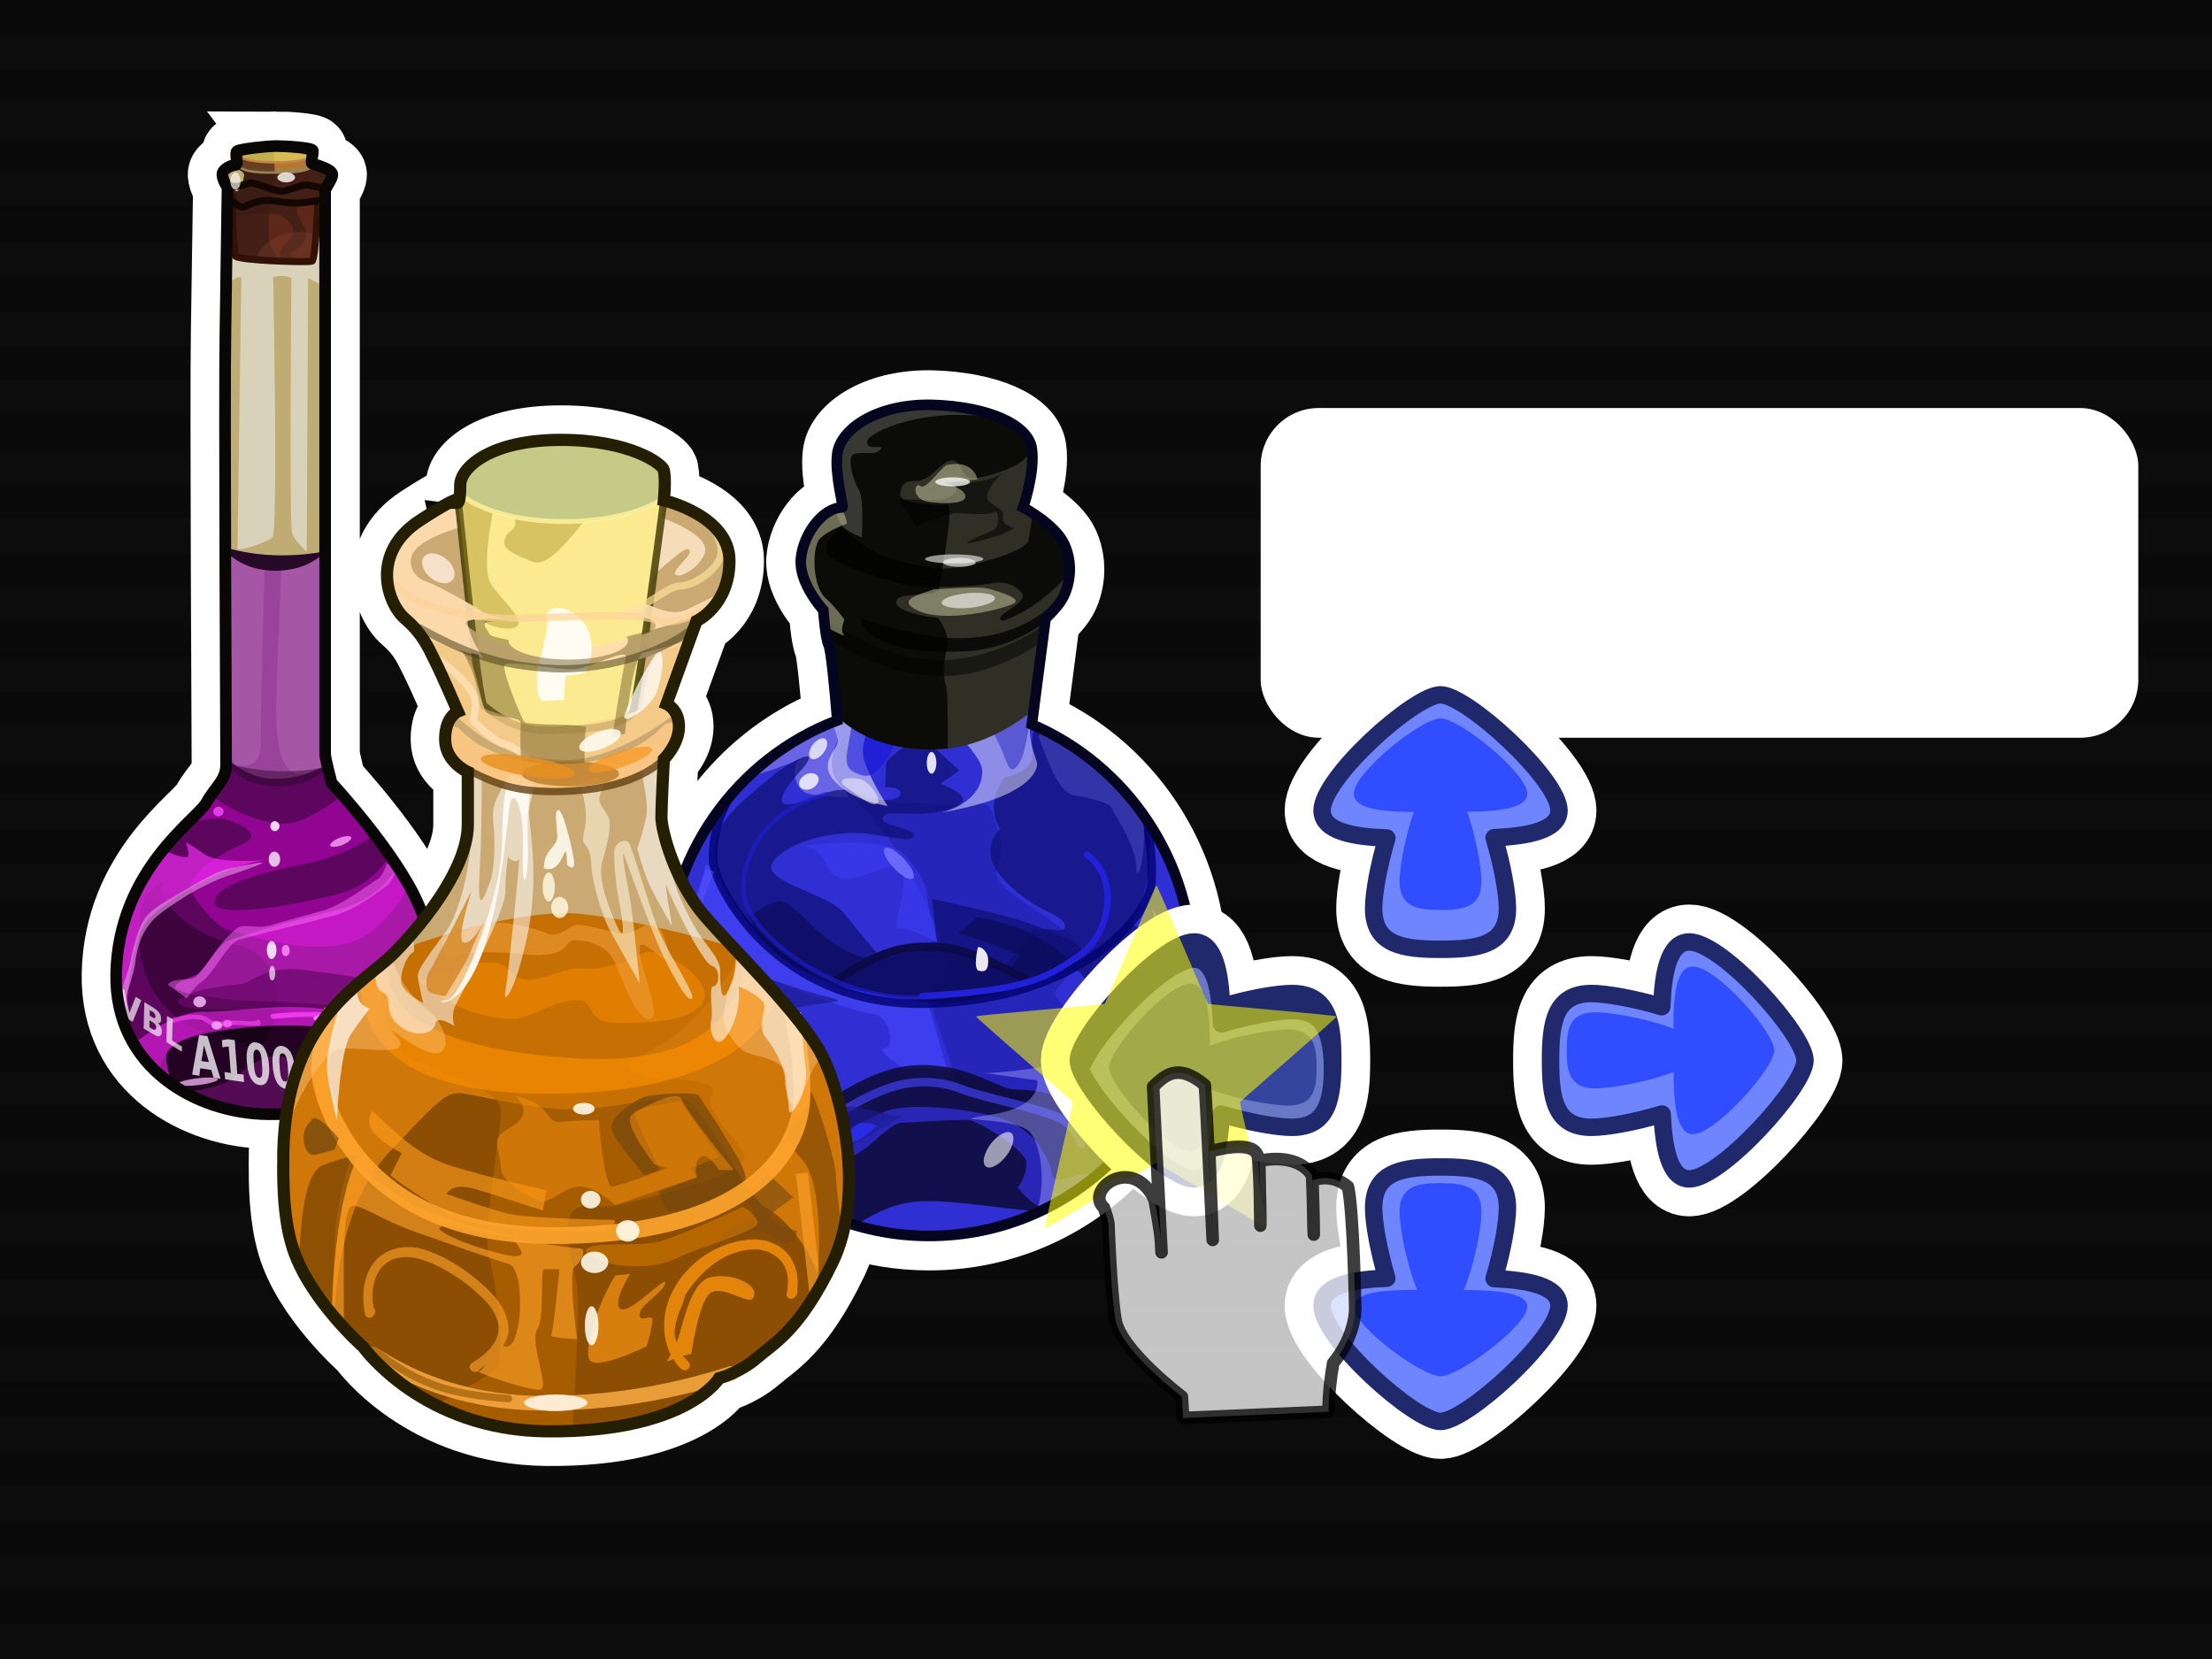 <?xml version="1.0" encoding="UTF-8" standalone="no"?>
<!-- Created with Inkscape (http://www.inkscape.org/) -->

<svg
   xmlns:dc="http://purl.org/dc/elements/1.1/"
   xmlns:cc="http://creativecommons.org/ns#"
   xmlns:rdf="http://www.w3.org/1999/02/22-rdf-syntax-ns#"
   xmlns:svg="http://www.w3.org/2000/svg"
   xmlns="http://www.w3.org/2000/svg"
   xmlns:sodipodi="http://sodipodi.sourceforge.net/DTD/sodipodi-0.dtd"
   xmlns:inkscape="http://www.inkscape.org/namespaces/inkscape"
   version="1.0"
   width="100%"
   height="100%"
   viewBox="0 0 640 480"
   id="svg2"
   inkscape:version="0.91 r13725"
   sodipodi:docname="alchemist.svg">
  <rect x="0" y="0" width="640" height="480" fill="#333333" stroke="none"/>
  <sodipodi:namedview
     pagecolor="#ffffff"
     bordercolor="#666666"
     borderopacity="1"
     objecttolerance="10"
     gridtolerance="10"
     guidetolerance="10"
     inkscape:pageopacity="0"
     inkscape:pageshadow="2"
     inkscape:window-width="1110"
     inkscape:window-height="706"
     id="namedview170"
     showgrid="false"
     inkscape:zoom="0.71281316"
     inkscape:cx="243.90356"
     inkscape:cy="233.19193"
     inkscape:window-x="0"
     inkscape:window-y="0"
     inkscape:window-maximized="0"
     inkscape:current-layer="svg2" />
  <defs
     id="defs3" />
  <g
     style="opacity:0.8"
     id="splashbg">
    <rect
       x="0"
       y="0"
       width="640"
       height="480"
       style="fill:black;fill-opacity:0.95;"
       id="rect6" />
    <path
       d="M 0 0 L 0 10 L 640 10 L 640 0 L 0 0 z M 0 20 L 0 30 L 640 30 L 640 20 L 0 20 z M 0 40 L 0 50 L 640 50 L 640 40 L 0 40 z M 0 60 L 0 70 L 640 70 L 640 60 L 0 60 z M 0 80 L 0 90 L 640 90 L 640 80 L 0 80 z M 0 100 L 0 110 L 640 110 L 640 100 L 0 100 z M 0 120 L 0 130 L 640 130 L 640 120 L 0 120 z M 0 140 L 0 150 L 640 150 L 640 140 L 0 140 z M 0 160 L 0 170 L 640 170 L 640 160 L 0 160 z M 0 180 L 0 190 L 640 190 L 640 180 L 0 180 z M 0 200 L 0 210 L 640 210 L 640 200 L 0 200 z M 0 220 L 0 230 L 640 230 L 640 220 L 0 220 z M 0 240 L 0 250 L 640 250 L 640 240 L 0 240 z M 0 260 L 0 270 L 640 270 L 640 260 L 0 260 z M 0 280 L 0 290 L 640 290 L 640 280 L 0 280 z M 0 300 L 0 310 L 640 310 L 640 300 L 0 300 z M 0 320 L 0 330 L 640 330 L 640 320 L 0 320 z M 0 340 L 0 350 L 640 350 L 640 340 L 0 340 z M 0 360 L 0 370 L 640 370 L 640 360 L 0 360 z M 0 380 L 0 390 L 640 390 L 640 380 L 0 380 z M 0 400 L 0 410 L 640 410 L 640 400 L 0 400 z M 0 420 L 0 430 L 640 430 L 640 420 L 0 420 z M 0 440 L 0 450 L 640 450 L 640 440 L 0 440 z M 0 460 L 0 470 L 640 470 L 640 460 L 0 460 z "
       style="fill:black;"
       id="path8" />
  </g>
  <rect
     style="color:#000000;clip-rule:nonzero;display:inline;overflow:visible;visibility:visible;opacity:1;isolation:auto;mix-blend-mode:normal;color-interpolation:sRGB;color-interpolation-filters:linearRGB;solid-color:#000000;solid-opacity:1;fill:#ffffff;fill-opacity:1;fill-rule:nonzero;stroke:none;stroke-width:21.65;stroke-linecap:butt;stroke-linejoin:miter;stroke-miterlimit:4;stroke-dasharray:none;stroke-dashoffset:0;stroke-opacity:1;marker:none;marker-start:none;marker-mid:none;marker-end:none;color-rendering:auto;image-rendering:auto;shape-rendering:auto;text-rendering:auto;enable-background:accumulate"
     id="rect4485"
     width="253.923"
     height="95.397"
     x="364.752"
     y="118.054"
     ry="16.79"
     rx="16.79" />
  <path
     d="m 79.909,42.243 c -2.629,0 -10.48,0.91 -11.289,1.517 -0.809,0.607 0.588,3.971 -0.491,3.971 -1.011,0 -3.793,1.149 -3.793,2.766 0,1.618 1.517,3.748 1.517,3.748 l -0.625,41.943 c -0.337,18.873 0.223,120.936 0.223,125.115 0,4.516 -3.329,6.461 -5.756,10.977 -2.427,4.583 -25.452,19.287 -26.058,49.484 -0.539,27.568 23.686,40.402 43.772,40.604 1.849,0.022 3.684,0.023 5.488,-0.045 -0.646,4.381 -0.986,9.178 -0.937,14.546 0,5.856 0.055,15.108 2.454,23.292 4.445,15.31 20.659,29.583 20.659,29.583 0,0 17.179,24.125 53.232,24.407 40.427,0.353 49.796,-15.394 49.796,-15.394 0,0 5.852,-1.471 10.932,-5.845 5.08,-4.374 12.339,-7.98 21.864,-27.665 1.753,-3.637 2.944,-7.565 3.703,-11.646 7.611,2.58 15.755,3.971 24.229,3.971 42.146,0 76.211,-34.473 76.211,-76.925 0,-31.916 -19.173,-59.38 -46.494,-71.08 l 3.971,-30.61 c 0,0 3.455,-3.2 4.864,-5.711 1.96,-3.492 3.337,-9.625 0.58,-15.751 -2.634,-5.82 -11.914,-10.709 -11.914,-10.709 0,0 3.479,-9.956 2.499,-17 -1.041,-7.045 -12.936,-12.137 -28.557,-12.628 -15.56,-0.49 -26.774,6.61 -27.754,14.145 -0.796,6.065 1.963,15.483 1.472,15.483 -5.881,0.123 -11.513,8.081 -12.003,15.126 -0.49,7.045 6.515,14.591 6.515,14.591 0,0 0.537,8.107 1.517,10.129 0.735,1.47 1.886,13.934 2.499,21.775 -20.988,7.943 -37.562,24.945 -45.111,46.271 -3.982,-7.938 -5.756,-15.709 -5.756,-18.205 0,-3.669 0.714,-16.777 0.714,-16.777 0,0 4.373,-4.38 4.373,-9.46 0,-5.08 -3.614,-6.559 -3.614,-6.559 l 8.701,-24.006 c 0,0 9.504,-4.368 9.504,-17.491 0,-13.052 -18.964,-17.402 -18.964,-17.402 0,0 0.635,-5.571 0,-8.746 -0.282,-1.623 -9.461,-8.746 -29.851,-8.746 -20.319,0 -29.048,8.039 -29.048,13.118 0,2.39 -0.147,3.613 -0.312,4.284 -3.8e-4,-0.602 -1.614,-0.477 -11.334,5.845 -14.534,9.454 -9.453,24.093 -4.373,28.468 5.08,4.374 6.558,7.941 8.746,12.315 2.187,4.374 6.559,14.546 6.559,14.546 0,0 -3.659,1.47 -3.659,8.032 0,6.561 6.559,9.46 6.559,9.46 l 0,15.26 c 0,8.899 -6.469,19.343 -12.628,27.218 -0.577,-1.559 -1.209,-3.148 -1.919,-4.73 -6.673,-14.964 -24.853,-34.581 -24.853,-34.581 0,0 -1.874,-7.041 -1.874,-8.389 l 0,-121.947 0,-40.649 c 0,-1.415 2.053,-3.424 2.053,-5.042 0,-1.618 -5.441,-2.966 -5.845,-3.168 -0.472,-0.202 0.381,-2.984 0.178,-3.793 -0.202,-0.809 -7.879,-1.294 -10.575,-1.294 z"
     id="stroke01-3-8"
     style="color:#000000;fill:none;stroke:#ffffff;stroke-width:20;stroke-miterlimit:4;stroke-dasharray:none;stroke-opacity:1"
     inkscape:connector-curvature="0" />
  <g
     transform="matrix(6.74,0,0,6.74,-81.576,19.746)"
     id="purple03">
    <path
       d="m 23.96,3.34 c -0.39,0 -1.56,0.13 -1.68,0.22 -0.12,0.09 0.09,0.59 -0.07,0.59 -0.15,0 -0.56,0.17 -0.56,0.41 0,0.24 0.22,0.56 0.22,0.56 l -0.09,6.22 c -0.05,2.8 0.03,17.94 0.03,18.56 0,0.67 -0.49,0.96 -0.85,1.63 -0.36,0.68 -3.78,2.86 -3.87,7.34 -0.08,4.09 3.52,6 6.5,6.03 2.54,0.03 4.82,-0.43 6.31,-2.87 1.27,-2.05 1.1,-4.06 0.13,-6.22 -0.99,-2.22 -3.69,-5.13 -3.69,-5.13 0,0 -0.28,-1.05 -0.28,-1.25 0,-0.18 0,-15.56 0,-18.09 0,0 0,-5.86 0,-6.03 0,-0.21 0.31,-0.51 0.31,-0.75 C 26.37,4.32 25.56,4.12 25.5,4.09 25.43,4.06 25.56,3.65 25.53,3.53 25.5,3.41 24.36,3.34 23.96,3.34 Z"
       id="p2465"
       style="fill:#bfac74;fill-rule:evenodd"
       inkscape:connector-curvature="0" />
    <path
       d="m 26.06,20.68 c -0.82,0.44 -1.68,0.82 -2.38,0.82 -0.43,0.06 -1.16,-0.32 -1.9,-0.79 0.02,4.4 0.03,8.88 0.03,9.19 1.05,3.26 2.56,4.01 4.53,0.81 0,0 -0.28,-1.08 -0.28,-1.28 0,-0.09 0,-4.46 0,-8.75 z"
       id="p3245-9"
       style="fill:#9a439a;fill-rule:evenodd"
       inkscape:connector-curvature="0" />
    <path
       d="m 26.06,20.68 c -0.64,0.34 -1.29,0.64 -1.88,0.75 -0.08,1.95 -0.22,5.28 -0.22,5.78 0,0.66 -0.09,3.1 1.04,3.1 0.35,0 0.8,0.03 1.25,0.06 -0.09,-0.33 -0.19,-0.8 -0.19,-0.94 0,-0.09 0,-4.46 0,-8.75 z m -4.28,0.03 c 0.02,4.4 0.03,8.88 0.03,9.19 0,0.01 -0.01,0.02 0,0.03 1.59,0.19 1.5,-0.37 1.5,-1.87 0,-1.17 0.1,-4.69 0.15,-6.6 -0.43,-0.04 -1.05,-0.35 -1.68,-0.75 z"
       id="p3255-8"
       style="fill:#c589c5;fill-opacity:0.27;fill-rule:evenodd"
       inkscape:connector-curvature="0" />
    <path
       d="m 21.81,29.56 c 0,0.02 0,0.33 0,0.34 0,0.68 -0.49,0.95 -0.85,1.63 -0.35,0.67 -3.78,2.85 -3.87,7.34 -0.08,4.09 3.52,6 6.5,6.03 2.54,0.03 4.82,-0.41 6.31,-2.84 1.27,-2.06 1.09,-4.09 0.13,-6.25 -1,-2.22 -3.69,-5.1 -3.69,-5.1 0,0 -0.11,-0.43 -0.19,-0.81 -0.71,0.36 -1.4,0.6 -2.2,0.6 -0.78,0.03 -1.62,-0.37 -2.14,-0.94 z"
       id="p3250"
       style="fill:#5d065d;fill-rule:evenodd"
       inkscape:connector-curvature="0" />
    <path
       d="m 18.17,35.88 c -0.27,1.58 0.03,2.75 0.33,3.38 0.54,1.15 1.69,2.08 2.62,2.13 0.92,0.06 1.42,0.77 2.12,0.55 0.71,-0.22 1.64,-3.72 -0.98,-4.31 -2.4,-0.55 -3.38,-2.13 -3.22,-2.52 0.17,-0.38 -0.49,0.06 -0.87,0.77 z"
       id="p3292-9"
       style="fill:#290429;fill-opacity:0.61;fill-rule:evenodd"
       inkscape:connector-curvature="0" />
    <path
       d="m 21.18,31.21 c -0.07,0.11 -0.15,0.19 -0.22,0.32 -0.09,0.18 -0.44,0.5 -0.87,0.93 0.65,-0.21 1.32,-0.35 1.81,-0.18 1.24,0.41 1.18,0.82 0.53,1.06 -0.65,0.23 -2.36,1.29 -2.12,1.94 0.23,0.64 1.24,1.66 1.59,1.72 0.35,0.05 4.36,1.56 6.19,0.03 0.76,-0.64 1.27,-1.32 1.56,-1.94 -0.24,-0.43 -0.51,-0.86 -0.81,-1.28 -0.4,0.56 -0.99,1.33 -2.28,1.65 -2.36,0.59 -5.25,1 -5.25,0.35 0,-0.65 1.53,-1.18 3.65,-1.6 1.55,-0.3 2.64,-0.85 3.19,-1.31 -0.51,-0.67 -1,-1.3 -1.34,-1.69 -0.71,0.54 -1.79,1.26 -2.6,1.22 -0.91,-0.04 -2.22,-0.56 -3.03,-1.22 z"
       id="p3265"
       style="fill:#bc02bc;fill-opacity:0.56;fill-rule:evenodd"
       inkscape:connector-curvature="0" />
    <path
       d="m 20.09,33.25 c 0,0 0,0.03 0,0.03 0,0 0.23,0.59 0,0.59 -0.13,0 -0.55,-0.09 -0.97,-0.31 -0.98,1.2 -1.99,2.91 -2.03,5.31 -0.02,0.82 0.13,1.54 0.37,2.19 0.17,-2.15 0.49,-4.02 1.04,-4.56 0.63,-0.64 2.78,-2.16 4.96,-2.5 -0.84,0.05 -2.09,0.07 -2.56,-0.25 -0.71,-0.49 -0.8,-0.52 -0.81,-0.5 z"
       id="p3260"
       style="fill:#fe30fe;fill-opacity:0.62;fill-rule:evenodd"
       inkscape:connector-curvature="0" />
    <path
       d="m 29.15,34.31 c -0.55,0.86 -1.29,1.5 -2.65,1.84 -1.89,0.47 -4.49,1.17 -4.79,1.41 -0.29,0.23 -0.79,1.01 -1.03,1.25 -0.23,0.23 -1.06,0.36 -1.06,0.65 0,0.3 2.53,0.6 4.06,0.6 1.53,0 5.31,0.51 6.19,0.15 0.41,-0.16 0.69,-0.5 0.91,-0.93 0.05,-1.14 -0.22,-2.28 -0.75,-3.47 -0.22,-0.49 -0.54,-0.99 -0.88,-1.5 z"
       id="p3270"
       style="fill:#fe30fe;fill-opacity:0.47;fill-rule:evenodd"
       inkscape:connector-curvature="0" />
    <path
       d="m 23.5,41.09 c -3.47,0.05 -4.58,0.99 -4.54,2.12 1.29,1.12 3.05,1.68 4.63,1.69 2.54,0.03 4.82,-0.41 6.31,-2.84 -0.69,-0.55 -3.06,-1.02 -6.4,-0.97 z"
       id="p3280"
       style="fill-opacity:0.62;fill-rule:evenodd"
       inkscape:connector-curvature="0" />
    <path
       d="m 24.03,42.4 c -0.71,0 -1.29,0.46 -1.82,0.88 -0.41,0.32 -1.14,0.56 -2.15,0.68 1.1,0.62 2.36,0.93 3.53,0.94 1.66,0.02 3.2,-0.18 4.5,-1 -0.54,-0.02 -1.11,-0.07 -1.41,-0.22 -0.47,-0.23 -1.95,-1.28 -2.65,-1.28 z"
       id="p3272"
       style="fill:#fe30fe;fill-opacity:0.22;fill-rule:evenodd"
       inkscape:connector-curvature="0" />
    <path
       d="m 19.72,40.01 c 0.88,-0.58 2.2,-0.62 2.74,-0.7 0.54,-0.08 0.96,-0.85 2.85,-0.58 1.89,0.27 2.47,0.2 3.2,0.93 0.74,0.73 -0.61,0.89 -3.78,0.77 -3.16,-0.11 -4.86,0.19 -5.01,-0.42 z"
       id="p3285"
       style="fill:#680968;fill-opacity:0.73;fill-rule:evenodd"
       inkscape:connector-curvature="0" />
    <path
       d="m 30.65,40.25 c -0.24,0.13 -1.02,0.59 -1.69,0.62 -0.77,0.04 -2.23,-0.49 -3.78,-0.56 -1.54,-0.08 -3.42,0.22 -4.31,0.19 -0.8,-0.04 -1.89,0.5 -3.03,1.37 0.41,0.71 0.98,1.26 1.62,1.72 -0.12,-0.47 -0.25,-0.98 -0.21,-1.22 0.07,-0.5 0.99,-0.99 3.81,-1.22 2.81,-0.23 5.49,0.26 6.19,0.72 0.2,0.13 0.25,0.44 0.21,0.81 0.16,-0.19 0.3,-0.39 0.44,-0.62 0.37,-0.61 0.61,-1.21 0.75,-1.81 z"
       id="p3287"
       style="fill:#e823e8;fill-opacity:0.61;fill-rule:evenodd"
       inkscape:connector-curvature="0" />
    <path
       d="m 21.46,43.4 c 0.01,0.08 -0.36,0.19 -0.84,0.25 -0.48,0.06 -0.88,0.04 -0.89,-0.04 -0.02,-0.08 0.34,-0.19 0.83,-0.25 0.47,-0.06 0.88,-0.04 0.9,0.04 z"
       id="p3304"
       style="fill:#f3b8f3;fill-opacity:0.76;fill-rule:evenodd"
       inkscape:connector-curvature="0" />
    <path
       d="m 28.45,43.57 c 0,0.08 -0.4,0.16 -0.88,0.16 -0.49,0 -0.88,-0.08 -0.88,-0.16 0,-0.09 0.39,-0.16 0.88,-0.16 0.48,0 0.88,0.07 0.88,0.16 l 0,0 z"
       id="p3306"
       style="fill:#ffd4ff;fill-opacity:0.81;fill-rule:evenodd"
       inkscape:connector-curvature="0" />
    <path
       d="m 20.75,40.65 c -0.43,-0.07 -0.86,0.03 -1.28,0.13 -0.13,0.11 0.08,0.26 0.19,0.16 0.35,-0.08 0.72,-0.17 1.09,-0.09 0.17,0.06 0.3,0.22 0.49,0.24 0.35,0.08 0.71,-0.04 1.07,-0.02 0.3,0 0.59,0.06 0.88,0.03 0.2,-0.04 0.07,-0.38 -0.08,-0.22 -0.1,0.06 -0.23,0.02 -0.34,0.03 -0.34,-0.02 -0.67,-0.05 -1,0 -0.22,0.03 -0.47,0.05 -0.66,-0.09 C 21,40.75 20.88,40.67 20.75,40.65 Z"
       id="p3308-0"
       style="fill:#ff4bff;fill-opacity:0.56;fill-rule:evenodd"
       inkscape:connector-curvature="0" />
    <path
       d="m 26.59,40.56 c -0.93,-0.09 -1.86,-0.06 -2.78,0.03 -0.21,0.06 -0.04,0.29 0.13,0.21 1.06,-0.1 2.14,-0.13 3.2,0.06 0.54,0.11 1.1,0.26 1.54,0.6 0.14,0.07 0.16,0.42 0.32,0.29 0.13,-0.09 -0.07,-0.34 -0.19,-0.42 -0.63,-0.5 -1.44,-0.69 -2.22,-0.77 z"
       id="p3310"
       style="fill:#ff43ff;fill-opacity:0.76;fill-rule:evenodd"
       inkscape:connector-curvature="0" />
    <path
       d="m 21.87,34.37 c -0.51,0.14 -1.18,0.52 -1.88,0.94 -0.71,0.41 -1.2,0.68 -1.54,1.03 -0.39,0.41 -0.59,1.25 -0.74,1.98 -0.15,0.72 -0.43,1.14 -0.43,1.52 0,0.08 0.03,0.16 0.09,0.22 0.08,0.08 -0.08,0.26 0.02,0.22 0.22,-0.85 0.51,-1.48 0.54,-2.08 0.14,-0.68 0.25,-1.06 0.72,-1.61 0.22,-0.26 0.88,-0.72 1.56,-1.13 0.68,-0.4 1.44,-0.74 1.82,-0.84 1.54,-0.53 2.08,-0.74 -0.16,-0.25 z"
       id="p3312"
       style="fill:#df8cdf;fill-opacity:0.66;fill-rule:evenodd"
       inkscape:connector-curvature="0" />
    <path
       d="m 28.71,34.15 c 0,0 -0.12,0.36 -0.31,0.6 -0.73,0.47 -1.51,1.09 -2.33,1.38 -0.54,0.16 -1.48,0.4 -2.39,0.67 -0.46,0.14 -0.99,-0.05 -1.34,0.07 -0.94,0.74 -1.17,1.45 -1.84,2.15 -0.25,0.16 -0.97,0 -1.19,0.32 l 0.81,0.59 c 0.02,-0.03 0.35,-0.52 0.59,-0.68 0.59,-0.37 1.17,-1.76 1.7,-1.85 1.96,-0.54 2.42,-0.58 3.72,-0.95 1.08,-0.23 1.76,-0.77 2.63,-1.39 0.35,-0.42 0.41,-0.87 0.41,-0.87 l -0.46,-0.04 z"
       id="p3314"
       style="fill:#ff76ff;fill-opacity:0.45;fill-rule:evenodd"
       inkscape:connector-curvature="0" />
    <path
       d="m 21.7,31.91 c 0,0.11 -0.1,0.2 -0.22,0.2 -0.13,0 -0.22,-0.09 -0.22,-0.2 0,-0.12 0.09,-0.21 0.22,-0.21 0.12,0 0.22,0.09 0.22,0.21 z"
       id="p3336-0"
       style="fill:#f64ff6;fill-opacity:0.79;fill-rule:evenodd"
       inkscape:connector-curvature="0" />
    <path
       d="m 24.1,32.54 c 0,0.11 -0.09,0.21 -0.2,0.21 -0.11,0 -0.19,-0.1 -0.19,-0.21 0,-0.12 0.08,-0.22 0.19,-0.22 0.11,0 0.2,0.1 0.2,0.22 z"
       id="p3338-4"
       style="fill:#fffaff;fill-opacity:0.85;fill-rule:evenodd"
       inkscape:connector-curvature="0" />
    <path
       d="m 24.13,33.96 c 0,0.18 -0.11,0.32 -0.25,0.32 -0.14,0 -0.24,-0.14 -0.24,-0.32 0,-0.19 0.1,-0.33 0.24,-0.33 0.14,0 0.25,0.14 0.25,0.33 z"
       id="p3340-2"
       style="fill:#fffaff;fill-opacity:0.76;fill-rule:evenodd"
       inkscape:connector-curvature="0" />
    <path
       d="m 23.97,37.86 c 0,0.21 -0.1,0.38 -0.21,0.38 -0.11,0 -0.2,-0.17 -0.2,-0.38 0,-0.22 0.09,-0.39 0.2,-0.39 0.11,0 0.21,0.17 0.21,0.39 z"
       id="p3342-5"
       style="fill:#fffaff;fill-opacity:0.85;fill-rule:evenodd"
       inkscape:connector-curvature="0" />
    <path
       d="m 23.92,38.85 c 0,0.17 -0.06,0.31 -0.13,0.31 -0.08,0 -0.13,-0.14 -0.13,-0.31 0,-0.18 0.05,-0.32 0.13,-0.32 0.07,0 0.13,0.14 0.13,0.32 z"
       id="p3344-2"
       style="fill:#fffaff;fill-opacity:0.65;fill-rule:evenodd"
       inkscape:connector-curvature="0" />
    <path
       d="m 24.54,37.88 c 0,0.13 -0.08,0.24 -0.17,0.24 -0.1,0 -0.17,-0.11 -0.17,-0.24 0,-0.14 0.07,-0.25 0.17,-0.25 0.09,0 0.17,0.11 0.17,0.25 z"
       id="p3346-4"
       style="fill:#ff92ff;fill-opacity:0.81;fill-rule:evenodd"
       inkscape:connector-curvature="0" />
    <path
       d="m 21.64,41.09 c 0,0.09 -0.11,0.18 -0.23,0.18 -0.13,0 -0.23,-0.09 -0.23,-0.18 0,-0.1 0.1,-0.18 0.23,-0.18 0.12,0 0.23,0.08 0.23,0.18 z"
       id="p3348-1"
       style="fill:#ffb3ff;fill-opacity:0.79;fill-rule:evenodd"
       inkscape:connector-curvature="0" />
    <path
       d="m 22.06,41.02 c 0,0.09 -0.09,0.16 -0.2,0.16 -0.11,0 -0.19,-0.07 -0.19,-0.16 0,-0.1 0.08,-0.17 0.19,-0.17 0.11,0 0.2,0.07 0.2,0.17 z"
       id="p3350-6"
       style="fill:#ff6cff;fill-opacity:0.76;fill-rule:evenodd"
       inkscape:connector-curvature="0" />
    <path
       d="m 20.95,40.08 c 0,0.12 -0.13,0.23 -0.28,0.23 -0.15,0 -0.27,-0.11 -0.27,-0.23 0,-0.13 0.12,-0.24 0.27,-0.24 0.15,0 0.28,0.11 0.28,0.24 l 0,0 z"
       id="p3352"
       style="fill:#ffcaff;fill-opacity:0.79;fill-rule:evenodd"
       inkscape:connector-curvature="0" />
    <path
       d="m 26.53,40.79 c 0,0.08 -0.22,0.16 -0.49,0.16 -0.28,0 -0.49,-0.08 -0.49,-0.16 0,-0.09 0.21,-0.16 0.49,-0.16 0.27,0 0.49,0.07 0.49,0.16 z"
       id="p3354"
       style="fill:#ff9fff;fill-opacity:0.76;fill-rule:evenodd"
       inkscape:connector-curvature="0" />
    <path
       d="m 27.18,33.02 c 0.03,0.09 -0.15,0.23 -0.39,0.33 -0.25,0.09 -0.48,0.1 -0.51,0.02 -0.03,-0.09 0.14,-0.23 0.39,-0.33 0.24,-0.09 0.47,-0.11 0.51,-0.02 z"
       id="p3356"
       style="fill:#ffabff;fill-opacity:0.76;fill-rule:evenodd"
       inkscape:connector-curvature="0" />
    <path
       d="m 17.19,39.41 0.25,0.15 0.22,0.99 0.27,-0.69 0.24,0.15 -0.37,0.92 -0.29,-0.17 -0.32,-1.35 m 1.47,1.34 c 0.04,0.03 0.07,0.03 0.09,0.02 0.02,0 0.03,-0.03 0.03,-0.07 0,-0.04 -0.01,-0.07 -0.03,-0.1 -0.02,-0.04 -0.04,-0.06 -0.08,-0.09 l -0.14,-0.08 0,0.24 0.13,0.08 m 0,0.5 c 0.05,0.03 0.08,0.04 0.11,0.03 0.02,-0.01 0.04,-0.04 0.04,-0.09 0,-0.05 -0.01,-0.09 -0.04,-0.13 -0.02,-0.04 -0.06,-0.07 -0.1,-0.1 l -0.15,-0.09 0,0.3 0.14,0.08 m 0.23,-0.27 c 0.05,0.05 0.09,0.11 0.12,0.18 0.03,0.06 0.04,0.13 0.04,0.2 0,0.11 -0.04,0.17 -0.1,0.19 -0.06,0.02 -0.15,-0.01 -0.28,-0.09 l -0.4,-0.24 0.03,-1.13 0.36,0.22 c 0.13,0.08 0.22,0.16 0.28,0.24 0.06,0.08 0.08,0.18 0.08,0.28 0,0.06 -0.01,0.1 -0.03,0.12 -0.03,0.03 -0.06,0.04 -0.1,0.03 m 0.38,-0.3 0.25,0.15 -0.03,0.91 0.43,0.26 -0.01,0.22 -0.66,-0.41 0.02,-1.13"
       id="text3294"
       style="fill:#ffffff;fill-opacity:0.66"
       inkscape:connector-curvature="0" />
    <path
       d="m 21.68,20.54 c 0.37,0.61 1.24,1.03 2.25,1.03 0.91,0 1.71,-0.33 2.13,-0.84 -0.57,0.12 -1.18,0.18 -1.85,0.18 -0.94,0 -1.81,-0.14 -2.53,-0.37 z"
       id="p3364-4"
       style="fill:#270a27;fill-rule:evenodd"
       inkscape:connector-curvature="0" />
    <path
       d="m 21.78,29.8 c 0.37,0.61 1.24,1.03 2.25,1.03 0.9,0 1.7,-0.33 2.12,-0.84 -0.56,0.12 -1.18,0.19 -1.84,0.19 -0.95,0 -1.82,-0.14 -2.53,-0.38 z"
       id="p3369"
       style="fill:#270a27;fill-opacity:0.47;fill-rule:evenodd"
       inkscape:connector-curvature="0" />
    <path
       d="m 21.17,43 -0.47,-0.07 -0.04,0.32 -0.31,-0.05 0.3,-1.7 0.36,0.05 0.56,1.83 -0.3,-0.05 -0.1,-0.33 m -0.42,-0.38 0.32,0.04 -0.21,-0.72 -0.11,0.68 m 0.99,0.47 0.27,0.04 -0.09,-1.14 -0.27,0.04 -0.02,-0.31 0.26,-0.04 0.29,0.04 0.11,1.45 0.27,0.03 0.02,0.32 -0.81,-0.12 -0.03,-0.31 m 1.61,-0.34 c -0.01,-0.22 -0.04,-0.37 -0.07,-0.47 -0.04,-0.09 -0.09,-0.14 -0.15,-0.15 -0.07,-0.01 -0.11,0.03 -0.13,0.11 -0.02,0.09 -0.02,0.24 0,0.46 0.01,0.23 0.04,0.39 0.07,0.48 0.04,0.1 0.09,0.15 0.15,0.16 0.07,0.01 0.11,-0.03 0.13,-0.12 0.02,-0.09 0.02,-0.24 0,-0.47 m 0.3,0.05 c 0.03,0.29 0,0.51 -0.07,0.66 -0.07,0.15 -0.18,0.21 -0.33,0.19 -0.16,-0.02 -0.28,-0.12 -0.38,-0.29 -0.09,-0.17 -0.15,-0.4 -0.17,-0.7 -0.03,-0.29 0,-0.51 0.07,-0.66 0.07,-0.14 0.18,-0.21 0.33,-0.18 0.16,0.02 0.28,0.11 0.38,0.29 0.09,0.17 0.15,0.4 0.17,0.69 m 0.81,0.11 c -0.01,-0.22 -0.04,-0.38 -0.07,-0.47 -0.04,-0.09 -0.09,-0.15 -0.15,-0.15 -0.07,-0.01 -0.11,0.02 -0.13,0.11 -0.02,0.09 -0.02,0.24 0,0.46 0.01,0.23 0.04,0.38 0.07,0.48 0.04,0.1 0.09,0.15 0.15,0.16 0.07,0.01 0.11,-0.03 0.13,-0.12 0.02,-0.09 0.02,-0.24 0,-0.47 m 0.3,0.05 c 0.03,0.29 0,0.51 -0.07,0.66 -0.07,0.15 -0.18,0.21 -0.33,0.19 -0.16,-0.03 -0.28,-0.12 -0.38,-0.29 -0.09,-0.17 -0.15,-0.4 -0.17,-0.7 -0.03,-0.29 0,-0.51 0.07,-0.66 0.07,-0.14 0.18,-0.21 0.33,-0.19 0.16,0.03 0.28,0.12 0.38,0.29 0.09,0.17 0.15,0.41 0.17,0.7"
       id="text3298"
       style="fill:#ffffff;fill-opacity:0.75"
       inkscape:connector-curvature="0" />
    <path
       d="M 21.83,9.1 C 21.77,9.62 22.16,8.82 22.46,8.99 L 22.3,20.63 c 0,0.13 1.25,-0.25 1.5,-0.5 0.25,-0.24 0.03,-11.17 0.03,-11.17 0.26,-0.05 0.52,-0.08 0.78,0.05 0,0 -0.09,10.57 0.03,10.94 0.13,0.37 0.63,0.81 0.63,0.81 L 25.33,9.01 25.99,9.34 C 26.16,8.1 26.15,7.83 25.99,7.09 24.51,5.86 22.26,6.28 21.83,9.1 Z"
       id="p3240"
       style="fill:#e1dfd1;fill-opacity:0.75;fill-rule:evenodd"
       inkscape:connector-curvature="0" />
    <path
       d="m 23.96,3.34 c -0.39,0 -1.56,0.13 -1.68,0.22 -0.03,0.01 -0.03,0.05 -0.03,0.09 -0.01,0.01 -0.01,0.02 0,0.03 0,0.11 0.02,0.25 0.03,0.32 0,0.02 0,0.04 0,0.06 0,0.04 0,0.25 0,0.25 0,0 0.31,0.12 0.31,0.28 0,0.15 -0.21,0.89 -0.41,0.66 -0.19,-0.24 -0.04,2.61 0.03,2.81 0.08,0.19 3.13,0.29 3.29,0.22 0.15,-0.08 0.25,-2.57 0.25,-2.57 0,0 0.11,-0.47 0.31,-0.75 0.07,-0.1 0.16,-0.3 0.25,-0.53 C 26.11,4.25 25.55,4.11 25.5,4.09 25.43,4.06 25.56,3.65 25.53,3.53 25.5,3.41 24.36,3.34 23.96,3.34 Z"
       id="p3634"
       style="fill:#5d281a;fill-rule:evenodd"
       inkscape:connector-curvature="0" />
    <path
       d="m 23.96,3.34 c -0.39,0 -1.56,0.13 -1.68,0.22 -0.03,0.01 -0.03,0.05 -0.03,0.09 -0.01,0.01 -0.01,0.02 0,0.03 0,0.11 0.02,0.25 0.03,0.32 0,0.02 0,0.04 0,0.06 0,0.04 0,0.25 0,0.25 0,0 0.31,0.12 0.31,0.28 0,0.15 -0.21,0.89 -0.41,0.66 -0.09,-0.12 -0.11,0.5 -0.09,1.18 0.81,-0.21 1.9,-0.24 2.06,-0.12 0.2,0.14 0.76,0.5 0.47,0.94 -0.29,0.43 -0.53,0.46 -0.5,0.78 0.01,0.09 0.06,0.16 0.13,0.25 0.26,0.01 0.51,0.03 0.71,0.03 C 24.71,8.16 24.48,8 24.59,7.93 24.82,7.79 25.33,7.49 25.25,7.06 25.16,6.62 24.56,6.08 25,5.93 c 0.17,-0.06 0.46,-0.06 0.75,-0.06 0,-0.02 0,-0.16 0,-0.16 0,0 0.11,-0.47 0.31,-0.75 0.07,-0.1 0.16,-0.3 0.25,-0.53 C 26.11,4.25 25.55,4.11 25.5,4.09 25.43,4.06 25.56,3.65 25.53,3.53 25.5,3.41 24.36,3.34 23.96,3.34 Z"
       id="p3844"
       style="fill:#391d15;fill-opacity:0.72;fill-rule:evenodd"
       inkscape:connector-curvature="0" />
    <path
       d="m 23.96,3.34 c -0.39,0 -1.56,0.13 -1.68,0.22 -0.03,0.01 -0.03,0.05 -0.03,0.09 -0.01,0.01 -0.01,0.02 0,0.03 0,0.11 0.02,0.25 0.03,0.32 0,0.02 0,0.04 0,0.06 0,0.04 0,0.25 0,0.25 0,0 0.31,0.12 0.31,0.28 0,0.15 -0.21,0.89 -0.41,0.66 -0.19,-0.24 -0.04,2.61 0.03,2.81 0.05,0.11 1.01,0.18 1.88,0.22 C 23.92,8 23.73,7.7 23.68,7.53 23.6,7.21 23.65,6.34 23.65,6.34 l 0.44,-3 c -0.03,0 -0.1,0 -0.13,0 z"
       id="p3841"
       style="fill:#391d15;fill-opacity:0.72;fill-rule:evenodd"
       inkscape:connector-curvature="0" />
    <path
       d="m 25,7.03 c -0.96,0 -1.76,0.51 -1.88,1.18 0.94,0.09 2.27,0.12 2.38,0.07 C 25.57,8.24 25.61,7.69 25.65,7.12 25.44,7.06 25.23,7.03 25,7.03 Z"
       id="p3862"
       style="fill:#864431;fill-opacity:0.33;fill-rule:evenodd"
       inkscape:connector-curvature="0" />
    <path
       d="m 22.18,5.25 c -0.19,-0.24 -0.04,2.61 0.03,2.81 0.08,0.19 3.13,0.29 3.29,0.22 0.15,-0.08 0.25,-2.57 0.25,-2.57"
       id="p3836"
       style="fill:none;stroke:#321106;stroke-width:0.3"
       inkscape:connector-curvature="0" />
    <path
       d="m 22.13,5.75 c 0.39,0.35 0.55,0.15 0.55,0.15 0,0 0.54,-0.23 0.86,-0.23 0.31,0 0.85,0.12 1.24,0.12 0.39,0 1.02,-0.12 1.02,-0.12"
       id="p3637-7"
       style="fill:none;stroke:#140702;stroke-width:0.3;stroke-linecap:round"
       inkscape:connector-curvature="0" />
    <path
       d="m 21.9,5.01 c 0.39,0.15 0.7,-0.04 0.93,-0.08 0.24,-0.04 1.13,0.39 1.41,0.35 0.27,-0.04 0.78,-0.27 1.01,-0.27 0.23,0 0.7,0.23 0.86,0"
       id="p3640"
       style="fill:none;stroke:#140702;stroke-width:0.3;stroke-linecap:round"
       inkscape:connector-curvature="0" />
    <path
       d="m 23.96,3.26 c -0.39,0 -1.57,0.08 -1.69,0.17 C 22.2,3.56 22.25,3.79 22.28,4 22.42,4.48 23.43,4.43 24.15,4.43 24.61,4.45 25.5,4.36 25.5,4.09 25.43,4.06 25.56,3.65 25.53,3.53 25.5,3.41 24.35,3.26 23.96,3.26 Z"
       id="p3648"
       style="fill:#b47730;fill-rule:evenodd"
       inkscape:connector-curvature="0" />
    <path
       d="m 22.28,4 c 0.14,0.48 1.15,0.43 1.87,0.43 0.46,0.02 1.35,-0.07 1.35,-0.34"
       id="p3834"
       style="fill:none;stroke:#9d8351;stroke-width:0.2;stroke-linecap:round;stroke-linejoin:bevel"
       inkscape:connector-curvature="0" />
    <path
       d="M 23.81,3.25 C 23.34,3.26 22.39,3.35 22.28,3.43 22.2,3.56 22.25,3.79 22.28,4 22.4,4.43 23.22,4.43 23.9,4.43 23.89,4.15 23.88,3.78 23.81,3.25 Z"
       id="p3838"
       style="fill:#391d15;fill-opacity:0.62;fill-rule:evenodd"
       inkscape:connector-curvature="0" />
    <path
       d="m 25.4,3.79 c 0,0.13 -0.66,0.25 -1.47,0.25 -0.81,0 -1.46,-0.12 -1.46,-0.25 0,-0.14 0.65,-0.26 1.46,-0.26 0.81,0 1.47,0.12 1.47,0.26 l 0,0 z"
       id="p3643-8"
       style="fill:#e0d15e;fill-opacity:0.76;fill-rule:evenodd;stroke:#c58449;stroke-width:0.1;stroke-linecap:round;stroke-linejoin:bevel"
       inkscape:connector-curvature="0" />
    <path
       d="m 23.96,3.34 c -0.39,0 -1.56,0.13 -1.68,0.22 -0.12,0.09 0.09,0.59 -0.07,0.59 -0.15,0 -0.56,0.17 -0.56,0.41 0,0.24 0.22,0.56 0.22,0.56 l -0.09,6.22 c -0.05,2.8 0.03,17.94 0.03,18.56 0,0.67 -0.49,0.96 -0.85,1.63 -0.36,0.68 -3.78,2.86 -3.87,7.34 -0.08,4.09 3.52,6 6.5,6.03 2.54,0.03 4.82,-0.43 6.31,-2.87 1.27,-2.05 1.1,-4.06 0.13,-6.22 -0.99,-2.22 -3.69,-5.13 -3.69,-5.13 0,0 -0.28,-1.05 -0.28,-1.25 0,-0.18 0,-15.56 0,-18.09 0,0 0,-5.86 0,-6.03 0,-0.21 0.31,-0.51 0.31,-0.75 C 26.37,4.32 25.56,4.12 25.5,4.09 25.43,4.06 25.56,3.65 25.53,3.53 25.5,3.41 24.36,3.34 23.96,3.34 Z"
       id="stroke01-3"
       style="fill:none;stroke:#090706;stroke-width:0.5"
       inkscape:connector-curvature="0" />
    <path
       d="m 24.77,4.69 c 0,0.11 -0.18,0.21 -0.38,0.21 -0.21,0 -0.38,-0.1 -0.38,-0.21 0,-0.12 0.17,-0.22 0.38,-0.22 0.2,0 0.38,0.1 0.38,0.22 l 0,0 z"
       id="p3847"
       style="fill:#fdfbf7;fill-opacity:0.82;fill-rule:evenodd"
       inkscape:connector-curvature="0" />
    <path
       d="m 22.43,4.84 c 0,0.21 -0.1,0.37 -0.22,0.37 -0.12,0 -0.22,-0.16 -0.22,-0.37 0,-0.2 0.1,-0.37 0.22,-0.37 0.12,0 0.22,0.17 0.22,0.37 z"
       id="p3850"
       style="fill:#fdfbf7;fill-opacity:0.68;fill-rule:evenodd"
       inkscape:connector-curvature="0" />
  </g>
  <g
     transform="matrix(6.126,0,0,6.126,125.116,87.683)"
     id="blue02">
    <path
       d="m 23.65,4.81 c -2.54,-0.08 -4.37,1.08 -4.53,2.31 -0.13,0.99 0.32,2.53 0.24,2.53 -0.96,0.02 -1.88,1.32 -1.96,2.47 -0.08,1.15 1.06,2.38 1.06,2.38 0,0 0.09,1.32 0.25,1.65 0.12,0.24 0.31,2.28 0.41,3.56 -4.73,1.79 -8.09,6.39 -8.09,11.79 0,6.93 5.56,12.56 12.43,12.56 6.88,0 12.44,-5.63 12.44,-12.56 0,-5.21 -3.13,-9.69 -7.59,-11.6 l 0.65,-5 c 0,0 0.56,-0.52 0.79,-0.93 0.32,-0.57 0.55,-1.57 0.1,-2.57 -0.43,-0.95 -1.95,-1.75 -1.95,-1.75 0,0 0.57,-1.63 0.41,-2.78 C 28.14,5.72 26.2,4.89 23.65,4.81 Z"
       id="p2464"
       style="fill:#302fd4;fill-rule:evenodd"
       inkscape:connector-curvature="0" />
    <path
       d="m 28.43,19.96 c -0.09,0.41 -0.14,0.91 -0.09,1.32 0.1,0.81 -1.21,1.12 -1.31,1.12 -1.02,1.32 -0.22,2.44 -0.22,2.44 0,0 -1.21,1.01 0.31,2.53 1.52,1.52 2.65,1.42 2.75,2.03 0.1,0.61 -1.45,-0.31 -1.75,0.5 -0.3,0.81 -1.61,1.43 -0.59,1.53 1.01,0.1 2.73,0.1 2.93,0.1 0.21,0 1.34,2.04 1.85,1.84 0.51,-0.2 1.41,-1.52 1.72,-2.94 0.3,-1.42 -1.32,-0.63 -0.91,-1.34 0.31,-0.55 1.15,-2.45 0.56,-4.78 -1.3,-1.9 -3.13,-3.41 -5.25,-4.35 z"
       id="p3373"
       style="fill:#0f0f73;fill-opacity:0.7;fill-rule:evenodd"
       inkscape:connector-curvature="0" />
    <path
       d="m 12.9,26.56 c -0.03,0.02 -0.03,0.06 -0.03,0.06 0,0 -0.96,4.04 -1.03,4.84 -0.05,0.51 -0.13,1.71 -0.22,2.88 1.37,-2.17 2.43,-3.7 3.09,-3.09 0.81,0.73 5.4,2.27 6.13,2.34 0.73,0.07 1.04,1.52 0.53,1.59 -0.51,0.08 0.88,0.97 0.88,0.97 l 2.06,0.06 -0.91,-3.15 c 0,0 -3.19,-0.16 -4.44,-0.81 C 17.72,31.59 14.64,30 13.84,28.03 13.23,26.54 12.98,26.49 12.9,26.56 Z m -1.28,7.78 c -0.06,0.09 -0.13,0.19 -0.19,0.28 0.04,0.16 0.08,0.34 0.13,0.5 0.01,-0.21 0.03,-0.46 0.06,-0.78 z"
       id="p3365"
       style="fill:#4848ff;fill-opacity:0.6;fill-rule:evenodd"
       inkscape:connector-curvature="0" />
    <path
       d="m 20,23.46 c 2.83,2.84 4.34,7.24 4.34,7.88 0,0.64 -1,0.55 -0.78,1.69 0.21,1.13 1.06,2.9 1.06,3.68 0,0.78 4.09,0.79 4.88,1.5 0.49,0.45 1.38,1.72 2.09,2.79 1.38,-1.21 2.5,-2.73 3.25,-4.44 -2.62,-1.67 -5.65,-3.48 -5.41,-4.03 0.29,-0.64 1.85,-1.5 0.78,-2.57 -1.06,-1.06 -3.56,-2.18 -3.56,-3.03 0,-0.85 0.45,-0.71 0.1,-1.84 -0.36,-1.14 -0.16,-1.58 -1.5,-1.44 C 23.9,23.79 20,23.46 20,23.46 Z"
       id="p3350"
       style="fill:#121283;fill-opacity:0.31;fill-rule:evenodd"
       inkscape:connector-curvature="0" />
    <path
       d="m 22.75,36 c -1.73,0.12 -3.15,1.04 -5.04,2.28 -1.42,0.93 -2.05,2.05 -2.34,2.75 1.33,1.15 2.9,2.02 4.63,2.53 0.65,-0.44 1.59,-0.96 2.65,-1.1 1.42,-0.18 3.87,0.26 5.28,0.38 0.2,0.02 0.5,0.02 0.75,0.03 1.24,-0.58 2.34,-1.35 3.32,-2.28 -0.65,-1.02 -1.46,-2.14 -1.85,-2.56 -0.68,-0.74 -1.7,-0.88 -2.56,-0.88 -0.86,0 -1.97,-1.03 -4.06,-1.15 -0.27,-0.02 -0.54,-0.02 -0.78,0 z"
       id="p3247"
       style="fill:#050314;fill-opacity:0.7;fill-rule:evenodd"
       inkscape:connector-curvature="0" />
    <path
       d="m 17.59,39.48 c 1.84,-1.56 3.62,-2.42 4.81,-2.62 0.9,-0.15 1.86,-0.04 2.63,0.28 0.86,0.36 4.19,1 4.83,1.49 0.64,0.5 0.78,1.07 0.78,1.07"
       id="p3348-0"
       style="fill:none;stroke:#4545ff;stroke-width:0.4;stroke-linecap:round;stroke-opacity:0.61"
       inkscape:connector-curvature="0" />
    <path
       d="m 22.28,38 c -0.42,0.03 -0.74,0.11 -0.97,0.21 -0.93,0.43 -3.1,1.42 -3.66,1.85 -0.26,0.2 -1.27,0.58 -2.15,1.06 0.57,0.49 1.18,0.9 1.84,1.28 0.16,-0.28 0.34,-0.55 0.62,-0.81 0.8,-0.74 2.17,-1.35 2.79,-1.91 0.61,-0.55 1.09,-0.97 1.46,-0.97 0.37,0 2.73,-0.18 3.16,-0.12 0.43,0.06 2.69,1.41 2.69,2.03 0,0.62 -0.41,1.16 -0.41,1.16 0,0 0.57,0.78 1.25,1 0.01,0 0.02,-0.01 0.03,0 0.79,-0.39 1.51,-0.87 2.19,-1.41 0.01,-0.11 -0.04,-0.22 -0.22,-0.22 -0.86,0 -1.53,0.62 -1.65,-0.06 C 29.12,40.41 28.5,38.96 26.71,38.46 25.37,38.09 23.51,37.89 22.28,38 Z"
       id="p3249"
       style="fill:#3230df;fill-opacity:0.72;fill-rule:evenodd"
       inkscape:connector-curvature="0" />
    <path
       d="m 13.78,31.31 c -0.71,-0.09 -1.64,0.8 -2.69,1.4 0.38,4.04 2.65,7.5 5.91,9.5 1.57,-2.11 5.49,-3.81 5.09,-3.81 -0.49,0 -1.3,-0.31 -2.16,-0.44 -0.86,-0.12 -2.44,1.18 -2.87,0.75 -0.43,-0.43 1.02,-2.47 0.59,-2.46 -0.43,0 -3.79,-0.31 -2.5,-1.91 1.29,-1.6 5.35,-1.13 3.56,-1.56 -1.78,-0.43 -3.95,-1.35 -4.93,-1.47 z"
       id="p3253"
       style="fill:#1b1b8f;fill-opacity:0.67;fill-rule:evenodd"
       inkscape:connector-curvature="0" />
    <path
       d="m 11.06,30.93 c -0.01,0.19 -0.03,0.38 -0.03,0.57 0,3.33 1.31,6.34 3.4,8.59 0.05,-0.54 0.06,-1.12 0,-1.66 -0.19,-1.96 -1.8,-3.73 -3.37,-7.5 z"
       id="p3371-6"
       style="fill:#2f2fff;fill-opacity:0.6;fill-rule:evenodd"
       inkscape:connector-curvature="0" />
    <path
       d="m 18.9,19.81 c -1.39,0.55 -2.66,1.35 -3.75,2.34 l 0.06,0.16 c 1.57,-0.49 2.07,-0.74 2.22,-0.81 -0.17,0.08 -0.42,0.33 -0.28,0.96 0.22,0.94 0.95,0.73 2.03,0.88 1.08,0.14 -0.13,-0.46 -0.28,-1.25 -0.14,-0.79 0.28,-1.5 0.28,-1.5 L 18.9,19.81 Z"
       id="p3404"
       style="fill:#bcb0ff;fill-opacity:0.41;fill-rule:evenodd"
       inkscape:connector-curvature="0" />
    <path
       d="m 16.22,22.19 c -2.22,1.87 -3.01,2.44 -2.84,4.14 0.17,1.7 2.67,4.93 5.61,5.84 2.95,0.91 7.77,0.91 10.38,-0.45 C 31.98,30.36 30,30.13 28.86,29.56 27.73,29 23.59,28.14 23.59,28.14 l 0.23,1.99 c 0,0 -1.03,0.23 -1.48,0.34 -0.45,0.11 -1.19,0.4 -1.19,0.4 0,0 -0.91,-1.02 -1.7,-2.04 -0.8,-1.03 -4.37,-1.54 -3.23,-2.61 1.13,-1.08 3.34,-1.31 4.48,-1.14 1.13,0.17 2.04,0.4 2.04,0.06 0,-0.34 -1.53,-0.45 -1.48,-0.8 0.06,-0.34 0.51,-0.22 1.65,-0.22 1.13,0 2.15,-0.34 2.15,-0.68 0,-0.34 -1.07,-0.74 -1.07,-0.74 l 0.9,-0.62 -1.81,-1.65 c 0,0 -1.65,1.02 -1.65,1.31 0,0.28 -0.05,1.13 -0.05,1.13 0,0 0.68,-0.06 0.73,0.28 0.06,0.34 -1.07,0.51 -2.04,0 -0.96,-0.51 -2.1,0.34 -3.06,0.51 -0.96,0.17 -0.4,-0.73 0.34,-1.53 0.74,-0.79 0.62,-1.13 -1.13,0.06 z"
       id="p3383-2"
       style="fill:#0f0f73;fill-opacity:0.7;fill-rule:evenodd"
       inkscape:connector-curvature="0" />
    <path
       d="m 34.03,28.65 c 0.3,1.23 -0.79,6.04 -3,6.85 -2.22,0.8 -4.94,0.87 -4.94,0.87 l 2.47,0.34 c 0,0 0.3,1.26 -2.22,1.63 -2.53,0.37 1.04,0.04 1.84,0.78 0.5,0.46 0.86,2.31 0.35,3.84 3.86,-1.73 6.66,-5.4 7.25,-9.78 -0.42,-1.71 -0.99,-3.37 -1.75,-4.53 z"
       id="p3255"
       style="fill:#a1a1ff;fill-opacity:0.44;fill-rule:evenodd"
       inkscape:connector-curvature="0" />
    <path
       d="m 19.81,16.71 -0.94,0.41 c 0.09,0.77 0.19,1.81 0.25,2.59 -0.07,0.03 -0.15,0.07 -0.22,0.1 0.12,0.39 0.25,0.7 0.25,0.84 0,0.49 -0.99,1.05 -0.12,1.97 0.86,0.92 2.47,1.13 2.47,1.13 0,0 -0.7,-0.99 -1.07,-2.04 -0.37,-1.04 0.36,-1.9 1.28,-3.75 l -1.9,-1.25 z"
       id="p3268"
       style="fill:#ffffff;fill-opacity:0.51;fill-rule:evenodd"
       inkscape:connector-curvature="0" />
    <path
       d="m 14.09,23.25 c -0.74,1.21 -0.84,2.26 -0.84,3.03 0,1.17 2.95,6.99 10.15,6.81 7.2,-0.19 10.44,-4.12 10.56,-5.72 0.06,-0.72 -0.03,-1.87 -0.25,-3"
       id="p3257"
       style="fill:none;stroke:#02026e;stroke-width:0.4;stroke-opacity:0.79"
       inkscape:connector-curvature="0" />
    <path
       d="m 28.62,17.56 -4.25,2.37 c 0,0 1.53,1.42 1.59,2.1 0.07,0.67 -0.36,1.6 -1.9,2.03 4.25,-0.74 4.5,-2.04 4.5,-2.28 0,-0.25 -0.56,-1.24 -0.25,-2.28 0.01,-0.06 0.04,-0.13 0.06,-0.19 l 0.25,-1.75 z"
       id="p3264"
       style="fill:#ffffff;fill-opacity:0.45;fill-rule:evenodd"
       inkscape:connector-curvature="0" />
    <path
       d="m 28.59,17.78 -0.78,0.22 -2.03,1.15 0.31,0.53 c 1.14,1.59 0.99,2.73 1.5,2.22 0.44,-0.44 0.5,-1.74 0.72,-2.4 0.01,-0.06 0.04,-0.13 0.06,-0.19 l 0.22,-1.53 z"
       id="p3433-6"
       style="fill:#3838c7;fill-opacity:0.6;fill-rule:evenodd"
       inkscape:connector-curvature="0" />
    <path
       d="m 23.65,4.81 c -2.54,-0.08 -4.37,1.08 -4.53,2.31 -0.13,0.99 0.33,2.53 0.25,2.53 -0.96,0.02 -1.89,1.32 -1.97,2.47 -0.08,1.15 1.06,2.38 1.06,2.38 0,0 0.09,1.32 0.25,1.65 0.12,0.23 0.27,2.06 0.38,3.35 1.01,0.95 2.37,1.56 4.44,1.59 1.78,0.02 3.46,-0.75 4.87,-1.88 l 0.56,-4.31 c 0,0 0.56,-0.53 0.79,-0.94 0.32,-0.57 0.54,-1.56 0.09,-2.56 -0.43,-0.95 -1.94,-1.75 -1.94,-1.75 0,0 0.57,-1.63 0.41,-2.78 C 28.14,5.72 26.2,4.89 23.65,4.81 Z"
       id="p3243"
       style="fill:#2f2f26;fill-rule:evenodd"
       inkscape:connector-curvature="0" />
    <path
       d="m 19.81,19.89 c -0.19,1.33 -0.51,1.96 0.13,2.28 0.63,0.31 0.95,0.19 1.52,-0.64 0.56,-0.82 0.63,-2.02 0.63,-2.02 l -2.28,-0.19 0,0.57 z"
       id="p3426"
       style="fill:#1515d6;fill-opacity:0.55;fill-rule:evenodd"
       inkscape:connector-curvature="0" />
    <path
       d="m 23.65,4.81 c -2.54,-0.08 -4.37,1.08 -4.53,2.31 -0.13,0.99 0.33,2.53 0.25,2.53 -0.96,0.02 -1.89,1.32 -1.97,2.47 -0.08,1.15 1.06,2.38 1.06,2.38 0,0 0.09,1.32 0.25,1.65 0.12,0.23 0.27,2.06 0.38,3.35 1.01,0.95 2.37,1.56 4.44,1.59 0.27,0 0.54,-0.03 0.81,-0.06 0.01,-1.35 0,-2.74 -0.09,-3 -0.19,-0.5 -0.07,-1.14 0.06,-1.82 0.12,-0.67 -0.44,-1.34 -0.44,-1.34 0,0 -1.97,-0.2 -1.97,-0.75 0,-0.55 1.97,-0.16 2.03,-0.66 0.06,-0.49 0.75,-3.93 0.38,-3.93 -0.37,0 -2.28,-0.01 -2.22,-0.5 0.06,-0.5 0.2,-0.63 0.81,-0.63 0.62,0 1.16,-0.97 1.66,-0.97 0.49,0 0.38,0.85 0.94,0.85 0.55,0 2.75,-0.61 2.75,-1.41 C 28.25,6.79 28.2,6.7 28.18,6.59 28.17,6.56 28.2,6.52 28.18,6.5 27.69,5.54 25.91,4.88 23.65,4.81 Z"
       id="p3245"
       style="fill:#0b0b08;fill-rule:evenodd"
       inkscape:connector-curvature="0" />
    <path
       d="m 23.65,4.81 c -2.54,-0.08 -4.37,1.08 -4.53,2.31 -0.13,0.99 0.33,2.53 0.25,2.53 -0.12,0 -0.23,0.02 -0.34,0.06 0.09,0.46 0.28,0.82 0.5,0.97 0.33,0.24 0.75,0.38 0.75,0.38 0,0 0.11,-1.84 -0.13,-2.22 C 19.91,8.46 19.62,7.5 19.81,7.21 20,6.93 20.87,7.26 21.15,6.93 21.44,6.6 20.48,7.05 20.53,6.53 20.56,6.1 23.45,4.76 26.96,5.5 26.13,5.11 24.98,4.85 23.65,4.81 Z"
       id="p3299-1"
       style="fill:#fffffc;fill-opacity:0.18;fill-rule:evenodd"
       inkscape:connector-curvature="0" />
    <path
       d="m 24.59,8.46 c 0.47,0.47 -0.19,0.85 -0.9,0.85 -0.71,0 -1.7,-0.05 -1.7,-0.05 l 0.85,1.28 c 0,0 1.56,-0.62 1.89,-0.62 0.33,0 1.61,0.14 1.8,-0.05 0.19,-0.18 0.33,0.67 -0.05,0.86 -0.38,0.18 -2.08,0.85 -0.71,0.52 1.37,-0.34 1.7,-0.62 1.7,-0.62 0,0 -0.61,-0.14 -0.52,-0.57 0.1,-0.42 -0.85,-0.52 -0.75,-0.99 0.09,-0.47 0.71,-1.04 0.71,-1.04 0,0 -0.71,0.57 -2.32,0.43 z"
       id="p3301-8"
       style="fill-opacity:0.55;fill-rule:evenodd"
       inkscape:connector-curvature="0" />
    <path
       d="m 28.37,9.93 c -0.1,0.54 -0.17,0.97 -0.22,1.28 -0.09,0.57 -3.24,1.41 -4.19,1.32 -0.94,-0.1 -3.17,-0.29 -4.68,-2.03 0.09,0 -0.69,0.61 -0.69,1.18 0,0.57 2.69,1.36 3.59,1.6 0.9,0.23 3.54,0.11 4.16,-0.03 0.61,-0.15 1.21,0.04 1.5,0.46 0.28,0.43 -1.03,0.91 -1.03,1.19 0,0.29 0.77,-0.15 1.44,-0.53 0.41,-0.24 1.25,-0.93 1.84,-1.62 0.02,-0.42 -0.04,-0.88 -0.25,-1.35 -0.28,-0.62 -0.99,-1.16 -1.47,-1.47 z"
       id="p3305-0"
       style="fill-opacity:0.76;fill-rule:evenodd"
       inkscape:connector-curvature="0" />
    <path
       d="m 29.87,13.68 c -2.78,3.09 -6.55,2.03 -7.94,1.72 l -1.68,-0.47 c 0,0 0.08,1.68 4.71,1.53 1.67,-0.05 2.98,-0.66 3.97,-1.4 l 0.03,-0.16 c 0,0 0.56,-0.53 0.79,-0.94 0.04,-0.08 0.08,-0.18 0.12,-0.28 z"
       id="p3308"
       style="fill-opacity:0.76;fill-rule:evenodd"
       inkscape:connector-curvature="0" />
    <path
       d="m 18.5,14.9 c 0.02,0.29 0.05,0.58 0.12,0.91 1.35,0.85 3.38,1.84 5.5,1.81 1.85,-0.02 3.53,-0.84 4.72,-1.66 l 0.09,-0.78 c -1.72,1.22 -3.67,1.69 -4.97,1.69 -1.85,0 -3.49,-0.74 -5.46,-1.97 z"
       id="p3311-5"
       style="fill-opacity:0.48;fill-rule:evenodd"
       inkscape:connector-curvature="0" />
    <path
       d="m 19.31,9.65 c -0.94,0.08 -1.83,1.35 -1.91,2.47 -0.08,1.15 1.06,2.38 1.06,2.38 0,0 0.02,0.38 0.07,0.78 0.53,0.26 0.98,0.5 0.9,0.4 -0.2,-0.25 0.03,-0.72 0.03,-0.72 0,0 -0.29,-0.46 -0.9,-1.03 -0.62,-0.56 -0.64,-2.37 -0.28,-2.78 0.36,-0.41 1.28,-0.72 1.28,-0.72 0,0 0.08,-0.09 -0.25,-0.78 z"
       id="p3326-4"
       style="fill:#d5d5aa;fill-opacity:0.48;fill-rule:evenodd"
       inkscape:connector-curvature="0" />
    <path
       d="M 24.25,7.66 C 23.73,8.12 23.27,8.84 23.02,8.63 22.76,8.43 22.6,9.3 23.48,9.4 24.35,9.51 25.23,9.46 25.17,9.1 25.12,8.74 24.15,8.48 24.15,8.48 l 1.59,-0.15 c 0,0 -0.16,-0.98 -1.49,-0.67 z"
       id="p3328-5"
       style="fill:#d5d5aa;fill-opacity:0.48;fill-rule:evenodd"
       inkscape:connector-curvature="0" />
    <path
       d="m 23.68,13.52 c 1.96,-0.11 2.32,-0.11 2.68,0 0.36,0.1 1.64,0.46 1.02,0.71 -0.61,0.26 -3.13,0.88 -4.42,0.31 -1.28,-0.56 0.42,-0.87 0.72,-1.02 z"
       id="p3330-4"
       style="fill:#d5d5aa;fill-opacity:0.48;fill-rule:evenodd"
       inkscape:connector-curvature="0" />
    <path
       d="m 13.12,26.78 c -0.81,2 -1.72,4.31 -1,9.84"
       id="p3346-2"
       style="fill:none;stroke:#5f56ff;stroke-width:0.4;stroke-opacity:0.41"
       inkscape:connector-curvature="0" />
    <path
       d="m 19.05,32 c 2.55,-1.7 3.52,-1.59 4.77,-1.59 1.24,0 3.11,0.97 4.25,1.53"
       id="p3390"
       style="fill:none;stroke:#0c0c4c;stroke-width:0.4"
       inkscape:connector-curvature="0" />
    <path
       d="m 14.92,28.97 c 1.54,-0.91 1.49,-1.07 2.77,0.21 1.28,1.28 2.61,1.97 3.68,1.76 1.06,-0.21 2.24,-0.8 3.3,-0.37 1.07,0.42 2.51,0.96 2.51,0.96 l 0.58,-0.7 c 0,0 -1.28,-0.53 -1.76,-0.69 -0.48,-0.16 -1.17,-0.37 -1.17,-0.37 l 0.91,-0.75 c 0,0 1.17,0.16 2.29,0.64 1.12,0.48 2.29,1.55 2.29,1.55 0,0 -0.85,0.58 -2.5,1.06 -1.66,0.48 -3.2,1.33 -7.79,0.16 -4.58,-1.17 -4.74,-2.98 -5.11,-3.46 z"
       id="p3401-0"
       style="fill:#09094a;fill-opacity:0.54;fill-rule:evenodd"
       inkscape:connector-curvature="0" />
    <path
       d="m 23.14,32.73 c 4.73,-0.27 5.76,-0.73 7.52,-2 1.36,-0.99 1.8,-3.59 0.24,-4.68"
       id="p3393-4"
       style="fill:none;stroke:#2121d9;stroke-width:0.3;stroke-linecap:round"
       inkscape:connector-curvature="0" />
    <path
       d="m 23.22,32.76 c -3.96,0.44 -8.54,-3.02 -8.54,-5.02 0,-2 1.32,-3.87 3.94,-4.56"
       id="p3398"
       style="fill:none;stroke:#2121d9;stroke-width:0.2;stroke-linecap:round;stroke-opacity:0.57"
       inkscape:connector-curvature="0" />
    <path
       d="m 17.38,25.63 c 2.67,-0.29 4.4,-0.14 4.91,0.43 0.5,0.58 1.08,1.38 1.08,1.88 0,0.51 0.5,2.31 0.5,2.31 0,0 -1.51,-0.87 -1.87,-0.72 -0.36,0.14 0.65,-2.38 0.07,-2.82 -0.58,-0.43 -1.88,0.73 -2.81,0.44 -0.94,-0.29 -0.44,-1.37 -1.88,-1.52 z"
       id="p3406"
       style="fill:#4242ff;fill-opacity:0.45;fill-rule:evenodd"
       inkscape:connector-curvature="0" />
    <path
       d="m 28.81,20.15 -0.19,0.31 c 0.63,1.71 1.05,2.66 1.69,2.79 0.63,0.12 1.65,0.3 1.78,0.62 0.13,0.32 1.16,1.77 1.16,2.84 0,0.79 0.52,-0.55 0.31,-2.56 -1.22,-1.71 -2.85,-3.08 -4.75,-4 z"
       id="p3435"
       style="fill:#4747bb;fill-opacity:0.6;fill-rule:evenodd"
       inkscape:connector-curvature="0" />
    <path
       d="m 23.65,4.81 c -2.54,-0.08 -4.37,1.08 -4.53,2.31 -0.13,0.99 0.32,2.53 0.24,2.53 -0.96,0.02 -1.88,1.32 -1.96,2.47 -0.08,1.15 1.06,2.38 1.06,2.38 0,0 0.09,1.32 0.25,1.65 0.12,0.24 0.31,2.28 0.41,3.56 -4.73,1.79 -8.09,6.39 -8.09,11.79 0,6.93 5.56,12.56 12.43,12.56 6.88,0 12.44,-5.63 12.44,-12.56 0,-5.21 -3.13,-9.69 -7.59,-11.6 l 0.65,-5 c 0,0 0.56,-0.52 0.79,-0.93 0.32,-0.57 0.55,-1.57 0.1,-2.57 -0.43,-0.95 -1.95,-1.75 -1.95,-1.75 0,0 0.57,-1.63 0.41,-2.78 C 28.14,5.72 26.2,4.89 23.65,4.81 Z"
       id="stroke01-5"
       style="fill:none;stroke:#050520;stroke-width:0.5"
       inkscape:connector-curvature="0" />
    <path
       d="m 25.39,8.45 c 0,0.11 -0.37,0.21 -0.82,0.21 -0.46,0 -0.82,-0.1 -0.82,-0.21 0,-0.12 0.36,-0.22 0.82,-0.22 0.45,0 0.82,0.1 0.82,0.22 z"
       id="p3338-0"
       style="fill:#ffffff;fill-opacity:0.76;fill-rule:evenodd"
       inkscape:connector-curvature="0" />
    <path
       d="m 26.02,12.09 c 0,0.11 -0.62,0.21 -1.38,0.21 -0.76,0 -1.37,-0.1 -1.37,-0.21 0,-0.12 0.61,-0.22 1.37,-0.22 0.76,0 1.38,0.1 1.38,0.22 l 0,0 z"
       id="p3340-6"
       style="fill:#ffffff;fill-opacity:0.57;fill-rule:evenodd"
       inkscape:connector-curvature="0" />
    <path
       d="m 26.57,13.94 c 0.02,0.19 -0.53,0.39 -1.23,0.46 -0.69,0.06 -1.27,-0.05 -1.29,-0.24 -0.02,-0.19 0.53,-0.4 1.23,-0.46 0.7,-0.06 1.28,0.04 1.29,0.24 z"
       id="p3342"
       style="fill:#ffffff;fill-opacity:0.57;fill-rule:evenodd"
       inkscape:connector-curvature="0" />
    <path
       d="m 25.66,12.25 c 0,0.11 -0.35,0.21 -0.78,0.21 -0.43,0 -0.77,-0.1 -0.77,-0.21 0,-0.12 0.34,-0.22 0.77,-0.22 0.43,0 0.78,0.1 0.78,0.22 z"
       id="p3344"
       style="fill:#ffffff;fill-opacity:0.6;fill-rule:evenodd"
       inkscape:connector-curvature="0" />
    <path
       d="m 19.39,39.58 c 0.59,0.36 1.61,-0.73 1.61,-0.73 0,0 -0.66,-0.3 -1.02,0 -0.37,0.29 -0.59,0.73 -0.59,0.73 z"
       id="p3363"
       style="fill:#2f2fff;fill-opacity:0.75;fill-rule:evenodd"
       inkscape:connector-curvature="0" />
    <path
       d="m 27.11,40.27 c -0.34,0.44 -0.77,0.67 -0.97,0.51 -0.2,-0.15 -0.1,-0.63 0.23,-1.07 0.33,-0.43 0.77,-0.66 0.97,-0.51 0.2,0.16 0.1,0.63 -0.23,1.07 z"
       id="p3416"
       style="fill:#ffffff;fill-opacity:0.58;fill-rule:evenodd"
       inkscape:connector-curvature="0" />
    <path
       d="m 25.76,30.43 c 0,0 -0.25,1.05 0.06,1.11 0.31,0.07 0.43,-0.06 0.43,-0.49 0,-0.44 -0.37,-0.69 -0.49,-0.62 z"
       id="p3418"
       style="fill:#ffffff;fill-opacity:0.91;fill-rule:evenodd"
       inkscape:connector-curvature="0" />
    <path
       d="m 18.56,20.59 c 0.14,0.11 0.1,0.4 -0.09,0.65 -0.19,0.25 -0.45,0.37 -0.59,0.27 -0.15,-0.11 -0.11,-0.4 0.08,-0.65 0.19,-0.25 0.46,-0.37 0.6,-0.27 l 0,0 z"
       id="p3420"
       style="fill:#ffffff;fill-opacity:0.75;fill-rule:evenodd"
       inkscape:connector-curvature="0" />
    <path
       d="m 18.21,22.36 c 0.09,0.17 -0.02,0.42 -0.26,0.55 -0.23,0.13 -0.5,0.09 -0.6,-0.08 -0.09,-0.17 0.02,-0.42 0.26,-0.55 0.23,-0.13 0.5,-0.09 0.6,0.08 z"
       id="p3422"
       style="fill:#ffffff;fill-opacity:0.79;fill-rule:evenodd"
       inkscape:connector-curvature="0" />
    <path
       d="m 22.26,26.24 c 0.37,0.39 0.57,0.81 0.44,0.93 -0.13,0.12 -0.54,-0.09 -0.91,-0.49 -0.37,-0.39 -0.56,-0.8 -0.43,-0.93 0.13,-0.12 0.53,0.1 0.9,0.49 l 0,0 z"
       id="p3424"
       style="fill:#7777ff;fill-opacity:0.81;fill-rule:evenodd"
       inkscape:connector-curvature="0" />
    <path
       d="m 19.37,22.74 c 0.95,0.69 1.39,1.07 1.64,0.88 0.26,-0.19 -0.44,-1.07 -0.82,-1.14 -0.38,-0.06 -1.01,-0.12 -0.82,0.26 z"
       id="p3429-2"
       style="fill:#ffffff;fill-opacity:0.48;fill-rule:evenodd"
       inkscape:connector-curvature="0" />
    <path
       d="m 23.8,21.72 c 0,0.28 -0.11,0.51 -0.23,0.51 -0.12,0 -0.22,-0.23 -0.22,-0.51 0,-0.29 0.1,-0.52 0.22,-0.52 0.12,0 0.23,0.23 0.23,0.52 z"
       id="p3431-0"
       style="fill:#ffffff;fill-opacity:0.87;fill-rule:evenodd"
       inkscape:connector-curvature="0" />
  </g>
  <g
     transform="matrix(7.055,0,0,7.055,0.739,98.698)"
     id="orange01">
    <path
       d="m 11.51,33.76 c -0.05,-5.53 2.79,-7.11 4.32,-8.45 0.54,-0.48 3.25,-3.31 3.25,-5.48 0,-2.16 0,-2.16 0,-2.16 0,0 -0.93,-0.41 -0.93,-1.34 0,-0.93 0.52,-1.14 0.52,-1.14 0,0 -0.62,-1.44 -0.93,-2.06 C 17.43,12.51 17.22,12 16.5,11.38 15.78,10.76 15.06,8.69 17.12,7.35 c 2.06,-1.34 1.55,-0.72 1.55,-0.72 0,0 0.1,0 0.1,-0.72 0,-0.72 1.24,-1.86 4.12,-1.86 2.89,0 4.19,1.01 4.23,1.24 0.09,0.45 0,1.24 0,1.24 0,0 2.69,0.62 2.69,2.47 0,1.86 -1.35,2.48 -1.35,2.48 l -1.23,3.4 c 0,0 0.51,0.21 0.51,0.93 0,0.72 -0.62,1.34 -0.62,1.34 0,0 -0.1,1.86 -0.1,2.38 0,0.51 0.52,2.57 1.75,4.02 1.24,1.44 4.03,4.12 4.85,5.77 0.83,1.65 1.76,5.68 0.42,8.46 -1.35,2.79 -2.38,3.3 -3.1,3.92 -0.72,0.62 -1.55,0.83 -1.55,0.83 0,0 -1.33,2.23 -7.06,2.18 -5.11,-0.04 -7.63,-3.76 -7.63,-3.76 0,0 -2.43,-2.75 -2.84,-3.89 -0.42,-1.13 -0.35,-2.47 -0.35,-3.3 z"
       id="p2517"
       style="fill:#cba972;fill-rule:evenodd"
       inkscape:connector-curvature="0" />
    <path
       d="m 23.09,23.46 c -1.53,0 -4.23,0.53 -6.97,1.57 -0.09,0.08 -0.23,0.23 -0.28,0.28 -1.53,1.33 -4.39,2.9 -4.34,8.44 0,0.82 -0.04,2.17 0.37,3.31 0.41,1.13 2.84,3.87 2.84,3.87 0,0 2.52,3.74 7.63,3.78 5.73,0.05 7.06,-2.18 7.06,-2.18 0,0 0.81,-0.2 1.53,-0.82 0.72,-0.62 1.76,-1.15 3.1,-3.93 1.34,-2.79 0.42,-6.79 -0.41,-8.44 -0.64,-1.28 -2.33,-3.04 -3.69,-4.5 -2.79,-0.8 -5.59,-1.38 -6.84,-1.38 z"
       id="p3293"
       style="fill:#cf7400;fill-opacity:0.93;fill-rule:evenodd"
       inkscape:connector-curvature="0" />
    <path
       d="m 18.68,30.84 c -0.56,0 -1.05,0.56 -2.81,2.41 -1.31,1.37 -2.06,3.57 -2.25,6.4 0.54,0.66 1.09,1.28 1.09,1.28 0,0 2.52,3.74 7.63,3.78 5.73,0.05 7.06,-2.18 7.06,-2.18 0,0 0.81,-0.2 1.53,-0.82 0.63,-0.54 1.52,-1.02 2.63,-3 -0.34,-1.5 -1.57,-2.83 -2.22,-3.15 -0.8,-0.4 -2.57,-4.23 -3.38,-4.47 -0.8,-0.24 -3.12,0.49 -4.96,0.41 -1.85,-0.09 -3.76,-0.66 -4.32,-0.66 z"
       id="p3295"
       style="fill:#7d4600;fill-opacity:0.81;fill-rule:evenodd"
       inkscape:connector-curvature="0" />
    <path
       d="m 23.09,23.46 c -1.53,0 -4.23,0.53 -6.97,1.57 -0.11,0.1 -0.22,0.22 -0.28,0.28 -0.09,0.07 -0.22,0.17 -0.31,0.25 -0.13,1.72 0.18,3.49 1.31,3.94 1.84,0.72 3.51,1.27 3.59,2 0.08,0.72 -0.79,4.81 -0.47,6.09 0.32,1.28 0.64,3.83 0.32,4.47 -0.18,0.34 -1.47,0.94 -2.44,1.53 0.15,0.08 0.31,0.14 0.47,0.22 0.15,0.07 0.3,0.15 0.47,0.22 0.01,0 0.02,-0.01 0.03,0 0.28,0.11 0.59,0.22 0.9,0.31 0.01,0 0.03,0 0.04,0 0.17,0.05 0.37,0.08 0.56,0.12 0.08,0.02 0.16,0.05 0.25,0.07 0.03,0 0.06,-0.01 0.09,0 0.23,0.04 0.45,0.1 0.69,0.12 0.32,0.04 0.65,0.06 1,0.06 0.37,0.01 0.7,-0.01 1.03,-0.03 0.1,-1.64 0.32,-5.14 0.19,-5.9 -0.16,-0.97 -0.8,-2.82 0,-3.22 0.8,-0.4 0.49,0.18 2.09,-0.22 1.6,-0.4 4.32,-1.13 4.72,-1.69 0.4,-0.56 -1.68,-1.84 -1.28,-2.72 0.4,-0.88 -2.5,-0.49 -3.22,-0.97 -0.72,-0.48 0.99,-0.78 2.03,-1.75 0.66,-0.6 1.66,-1.67 2.31,-3.06 -0.1,-0.11 -0.17,-0.2 -0.28,-0.31 -2.79,-0.8 -5.59,-1.38 -6.84,-1.38 z"
       id="p3297"
       style="fill:#be6b00;fill-opacity:0.51;fill-rule:evenodd"
       inkscape:connector-curvature="0" />
    <path
       d="m 15.15,31.55 c 1.07,0.99 1.83,1.82 3.27,2.28 1.45,0.46 3.89,0.99 3.89,0.99 l -0.15,0.84 c 0,0 -2.06,-0.69 -2.9,-0.92 -0.84,-0.22 -1.06,0.23 -1.06,0.23 0,0 1.9,0.69 2.66,0.84 0.76,0.15 3.66,0.23 4.11,0.23 0.46,0 -0.3,0.46 -0.3,0.46 0,0 -4.8,0.15 -6.32,-0.69 -1.52,-0.84 -2.44,-1.6 -2.44,-1.6 l 0.46,-0.91 c 0,0 -0.76,-0.38 -1.14,-0.84 C 14.85,32 15.15,31.62 15.15,31.55 Z"
       id="p3429-6"
       style="fill:#ff9d1d;fill-opacity:0.61;fill-rule:evenodd"
       inkscape:connector-curvature="0" />
    <path
       d="m 15.18,41.53 c 1.62,1.06 3.96,2.08 7.35,2.03 2.87,-0.05 5.24,-0.55 7.34,-1.22 0.01,0 0.02,0 0.03,0"
       id="p3328"
       style="fill:none;stroke:#ffaf47;stroke-width:0.6;stroke-linecap:round;stroke-opacity:0.81"
       inkscape:connector-curvature="0" />
    <path
       d="m 14.25,33.62 c 0,0 -0.58,1.75 -0.63,3.22 -0.03,0.88 -0.06,1.69 -0.09,2.72 0.23,0.29 0.28,0.31 0.47,0.53 -0.01,-2.45 -0.09,-4.72 0.43,-4.63 0.52,0.1 1.22,0.61 2.41,1.04 1.19,0.42 3.38,1.2 3.91,1.34 0.52,0.14 0.56,1.85 0.37,2.66 -0.17,0.74 -0.38,0.78 -0.59,0.71 0.1,-0.19 0.21,-0.39 0.22,-0.62 0.02,-0.74 -0.48,-1.38 -1,-1.84 -0.67,-0.61 -1.44,-1.13 -2.29,-1.44 -0.11,-0.04 -0.22,-0.07 -0.34,-0.1 -0.71,-0.18 -1.56,0.05 -1.97,0.69 -0.39,0.6 -0.42,1.35 -0.28,2.03 0.18,0.33 0.58,-0.08 0.34,-0.31 -0.1,-0.65 -0.01,-1.44 0.57,-1.84 0.56,-0.37 1.3,-0.2 1.87,0.06 0.82,0.37 1.57,0.91 2.19,1.56 0.34,0.37 0.63,0.92 0.44,1.44 -0.19,0.51 -0.63,0.82 -1.07,1.09 -0.17,0.23 0.09,0.42 0.29,0.32 0.03,-0.03 0.06,-0.05 0.09,-0.1 0.07,-0.05 0.14,-0.1 0.22,-0.15 -0.11,0.13 -0.21,0.25 -0.31,0.25 0.11,0.13 2.21,0.83 2.56,0.75 0.38,-0.1 -0.46,-1.95 -0.13,-2.47 0.33,-0.53 0.09,-2.47 0.28,-2.47 0.19,0 0.63,0 0.63,0 0,0 -0.25,2.54 -0.34,2.69 -0.1,0.14 1.06,0.18 1.06,0.18 0,0 -0.38,-2.78 -0.1,-2.97 0.29,-0.19 0.51,-0.75 0.22,-0.75 -0.28,0 -2.12,-0.28 -2.59,-0.37 -0.48,-0.1 1.21,1.1 -0.88,0.53 -2.09,-0.57 -3.06,-1.28 -1.59,-1 1.47,0.28 2.56,0.41 2.56,0.41 0,0 -3.56,-0.81 -4.56,-1.47 -1,-0.67 -2.37,-1.69 -2.37,-1.69 z"
       id="p3330"
       style="fill:#ffa127;fill-opacity:0.62;fill-rule:evenodd"
       inkscape:connector-curvature="0" />
    <path
       d="m 14.65,33.34 c 0,0 -0.53,0.09 -1.47,0.44 -0.76,0.27 -0.91,1.95 -1.03,3.84 0.34,0.58 0.84,1.25 1.35,1.88 0.22,-5 1.15,-6.16 1.15,-6.16 z"
       id="p3332"
       style="fill:#593200;fill-opacity:0.55;fill-rule:evenodd"
       inkscape:connector-curvature="0" />
    <path
       d="m 30.84,36.84 c -1.4,0.02 -2.76,0.9 -3.38,2.16 -0.39,0.78 -0.46,1.77 -0.06,2.56 -0.08,0.16 -0.15,0.28 -0.15,0.28 l 0.28,-0.09 c 0.02,0.03 0.03,0.08 0.06,0.12 0.12,0.15 0.31,0.47 0.53,0.28 0.19,-0.22 -0.08,-0.36 -0.22,-0.53 l 0.35,-0.09 c 0,0 0.27,-1.99 0.73,-2.45 0.46,-0.46 1.61,0.48 1.8,0.17 0.33,-0.57 -0.95,-1.08 -1.78,-0.85 -0.84,0.23 -1.12,2.12 -1.35,2.66 -0.28,-0.61 0.18,-1.3 0.36,-1.96 0.67,-1.01 1.58,-1.79 2.77,-1.85 0.54,-0.02 1.15,0.27 1.34,0.81 0.13,0.33 0.1,0.69 0.03,1.03 0.05,0.38 0.54,0.11 0.44,-0.19 0.1,-0.69 -0.17,-1.47 -0.81,-1.81 -0.29,-0.17 -0.61,-0.25 -0.94,-0.25 z"
       id="p3334"
       style="fill:#ff960e;fill-opacity:0.76;fill-rule:evenodd"
       inkscape:connector-curvature="0" />
    <path
       d="m 17.12,26.25 c 1.37,1.28 3,1.54 3.77,1.54 0.77,0 1.79,-0.77 2.65,-0.77 0.86,0 0.26,0.94 1.71,0.94 1.46,0 3.17,-0.09 3.51,-0.94 0.35,-0.86 -1.79,-2.31 -2.56,-1.89 -0.78,0.43 -1.89,0.69 -2.49,0.6 -0.6,-0.08 -1.71,0.6 -2.4,0.43 -0.68,-0.17 -0.42,-0.68 -1.36,-0.68 -0.95,0 -2.74,0.77 -2.83,0.77 z"
       id="p3336"
       style="fill:#ff9000;fill-opacity:0.45;fill-rule:evenodd"
       inkscape:connector-curvature="0" />
    <path
       d="m 15.84,25.31 c -0.33,0.28 -0.75,0.59 -1.16,0.94 0.01,2.33 1.58,4.62 7.66,4.62 6,0 8.79,-1.89 9.44,-4.03 -0.45,-0.51 -0.92,-0.98 -1.38,-1.47 -0.21,2.04 -1.48,4.42 -7.12,4.03 -6.58,-0.46 -7.69,-2.42 -7.44,-4.09 z"
       id="p3338"
       style="fill:#ff9000;fill-opacity:0.62;fill-rule:evenodd"
       inkscape:connector-curvature="0" />
    <path
       d="M 33.34,39.03 32.78,34.12"
       id="p3340"
       style="fill:none;stroke:#ffa32c;stroke-width:0.5;stroke-opacity:0.62"
       inkscape:connector-curvature="0" />
    <path
       d="m 27.26,35.66 c 0,0 -0.53,-0.76 -0.23,-0.84 0.3,-0.08 1.45,-0.53 1.45,-0.53 l -0.23,-0.38 1.14,-0.46 -1.6,-2.29 c 0,0 -1.9,0.31 -1.9,0.46 0,0.15 1.06,2.36 1.06,2.36 l -0.61,0.23 c 0,0 -1.37,-1.52 -1.37,-1.98 0,-0.46 0.92,-1.07 1.3,-1.22 0.38,-0.15 2.21,-0.23 2.28,-0.07 0.08,0.15 0.77,1.14 1.07,1.67 0.3,0.53 1.14,1.68 0.76,1.98 -0.38,0.31 -2.36,1.22 -3.12,1.07 z"
       id="p3431"
       style="fill:#74470c;fill-opacity:0.73;fill-rule:evenodd"
       inkscape:connector-curvature="0" />
    <path
       d="m 25.13,38.32 c -0.61,0.92 -1.3,2.9 -1.07,3.43 0.23,0.53 2.36,-0.53 2.36,-0.53 0,0 0.23,-0.76 0.23,-1.07 0,-0.3 -0.53,0.15 -0.53,-0.23 0,-0.38 0.99,-0.91 1.06,-1.29 0.08,-0.38 -1.44,1.29 -1.83,1.06 -0.38,-0.22 0.39,-1.44 0.39,-1.44 l -0.61,0.07 z"
       id="p3433"
       style="fill:#ff9915;fill-opacity:0.64;fill-rule:evenodd"
       inkscape:connector-curvature="0" />
    <path
       d="m 29.39,36.95 c 0.99,-0.15 1.45,-0.76 2.29,-0.15 0.83,0.61 0.91,-0.3 0.91,-0.3 0,0 -1.37,-0.39 -1.07,-0.69 0.31,-0.3 0.92,-0.69 0.92,-0.69 l -1.07,-0.99 -0.99,1.07 c 0,0 0.61,0.46 0.38,0.69 -0.23,0.22 -1.29,0.53 -1.37,1.06 z"
       id="p3437"
       style="fill:#7a4b11;fill-opacity:0.63;fill-rule:evenodd"
       inkscape:connector-curvature="0" />
    <path
       d="m 33.12,30.78 c -0.01,0.01 0,0.05 0,0.09 0,0.61 -0.84,1.38 -0.84,1.38 0,0 -0.39,0.35 0.53,1.34 0.7,0.76 0.77,3.19 0.59,5.31 0.2,-0.33 0.42,-0.69 0.63,-1.12 0.17,-0.37 0.3,-0.76 0.4,-1.16 -0.11,-1.03 -0.25,-2.01 -0.25,-2.34 0,-0.72 -0.94,-3.64 -1.06,-3.5 z"
       id="p3439"
       style="fill:#764405;fill-opacity:0.62;fill-rule:evenodd"
       inkscape:connector-curvature="0" />
    <path
       d="M 13.53,27.43 C 13.2,28.41 13,29.32 13,29.84 c 0,1.11 1.46,6.76 9.34,6.84 7.88,0.09 10.35,-3.17 10.44,-5.65 0.03,-0.97 -0.1,-2.2 -0.38,-3.44"
       id="p3326"
       style="fill:none;stroke:#ffa52e;stroke-width:0.69;stroke-opacity:0.89"
       inkscape:connector-curvature="0" />
    <path
       d="m 12.64,32 c -0.54,0.46 -0.23,1.37 0.07,1.37 0.31,0 0.92,-0.23 0.92,-0.23 l 0.15,-0.45 c 0,0 -0.99,-1.22 -1.14,-0.69 z"
       id="p3441"
       style="fill:#473013;fill-opacity:0.51;fill-rule:evenodd"
       inkscape:connector-curvature="0" />
    <path
       d="m 18.27,25.27 c 1.79,-0.46 3.01,0 4.05,-0.12 1.04,-0.11 0.63,-0.63 1.27,-0.58 0.64,0.06 1.27,0.29 1.56,0.99 0.29,0.69 0.87,2.31 1.39,2.25 0.52,-0.06 -0.35,-2.08 -0.41,-2.72 -0.05,-0.63 0.29,-0.28 0.87,0.18 0.58,0.46 0.23,-0.81 -0.11,-1.27 -0.35,-0.47 -0.87,0.46 -1.62,0.29 -0.76,-0.18 -1.33,-0.35 -1.68,-0.35 -0.35,0 -0.75,0.58 -1.27,0.35 -0.52,-0.24 -1.8,-0.53 -2.32,-0.41 -0.52,0.12 -1.96,0.41 -1.96,0.81 0,0.4 0.23,0.52 0.23,0.58 z"
       id="p3470-9"
       style="fill:#eb9b34;fill-opacity:0.6;fill-rule:evenodd"
       inkscape:connector-curvature="0" />
    <path
       d="m 15.93,25.21 c -0.03,0.04 -0.07,0.08 -0.09,0.1 -1.42,1.24 -3.99,2.68 -4.31,7.31 0.64,-1.9 1.72,-3.5 2.28,-3.59 0.69,-0.12 3.12,0.39 2.37,-0.47 -0.75,-0.87 0.81,0.65 1.57,0.65 0.75,0 0.4,-1.29 -0.35,-1.81 -0.52,-0.36 -1.19,-1.23 -1.47,-2.19 z"
       id="p3473"
       style="fill:#ffc77d;fill-opacity:0.43;fill-rule:evenodd"
       inkscape:connector-curvature="0" />
    <path
       d="m 30.25,25.18 c -0.35,1.05 -0.69,2.12 -0.69,2.47 0,0.58 0.5,1.27 0.9,1.5 0.41,0.23 1.69,0.23 1.69,1.1 0,0.86 0.21,1.85 0.91,0 0.15,-0.4 0.35,-0.69 0.53,-0.94 -0.6,-1.18 -2.06,-2.75 -3.34,-4.13 z"
       id="p3475-0"
       style="fill:#ffc881;fill-opacity:0.43;fill-rule:evenodd"
       inkscape:connector-curvature="0" />
    <path
       d="m 23.99,43.54 c 0,0.18 -0.59,0.34 -1.3,0.34 -0.72,0 -1.3,-0.16 -1.3,-0.34 0,-0.19 0.58,-0.34 1.3,-0.34 0.71,0 1.3,0.15 1.3,0.34 l 0,0 z"
       id="p3477-0"
       style="fill:#ffeed8;fill-opacity:0.97;fill-rule:evenodd"
       inkscape:connector-curvature="0" />
    <path
       d="m 14.71,40.93 c 2.23,1.95 3.73,2.26 6.04,2.44"
       id="p3479-3"
       style="fill:none;stroke:#915200;stroke-width:0.3;stroke-linecap:round;stroke-opacity:0.6"
       inkscape:connector-curvature="0" />
    <path
       d="m 23.92,37.32 c 0.46,0.68 2.65,0.83 3.71,0.3 1.06,-0.53 3.49,-1.13 3.34,-1.51 -0.16,-0.38 -0.61,-0.61 -0.61,-0.61 0,0 -2.57,1.21 -3.48,1.44 -0.91,0.23 -2.88,-0.08 -2.96,0.38 z"
       id="p3494"
       style="fill:#f08903;fill-opacity:0.43;fill-rule:evenodd"
       inkscape:connector-curvature="0" />
    <path
       d="m 21.05,30.96 c 1.59,0.38 1.13,1.13 1.89,1.06 0.76,-0.08 1.51,-0.08 1.51,-0.08 0,0 0.23,2.73 0.53,2.73 0.31,0 2.28,-0.76 2.28,-0.76 l -0.53,-0.15 c 0,0 -1.37,-1.74 -0.91,-2.05 0.45,-0.3 1.89,-1.06 2.04,-0.6 0.15,0.45 2.12,2.88 2.12,2.88 l -0.6,0 c 0,0 -0.46,-0.76 -0.76,-0.53 -0.3,0.22 -0.15,0.83 -0.15,0.83 l -3.34,1.14 c 0,0 -0.83,-0.76 -1.43,-0.76 -0.61,0 -1.14,0.6 -1.52,0.6 -0.38,0 -1.74,-0.75 -1.74,-1.36 0,-0.61 -0.45,-1.14 0.15,-1.51 0.61,-0.38 1.14,-0.69 0.46,-1.44 z"
       id="p3496"
       style="fill:#ff960e;fill-opacity:0.45;fill-rule:evenodd"
       inkscape:connector-curvature="0" />
    <path
       d="m 26.51,7.06 c 1.42,0.45 2.31,1.01 2.31,1.49 0,0.49 -0.89,1.19 -1.19,1.04 -0.3,-0.15 0.75,-0.82 0.52,-1.04 -0.22,-0.22 -1.64,1.38 -1.97,1.34 -0.34,-0.04 0.33,-2.83 0.33,-2.83 z"
       id="p3520"
       style="fill:#ffe9cb;fill-opacity:0.81;fill-rule:evenodd"
       inkscape:connector-curvature="0" />
    <path
       d="m 22.9,4.06 c -2.89,0 -4.12,1.12 -4.12,1.84 0,0.34 -0.04,0.5 -0.07,0.6 0,-0.01 -0.02,0 -0.03,0 0.38,3.63 0.87,8.33 1.07,8.46 0.25,0.17 1.09,1 2.53,1 1.44,0 3.3,-0.15 3.56,-0.75 0.16,-0.38 0.78,-4.93 1.28,-8.68 0,0 0.09,-0.81 0,-1.25 C 27.07,5.05 25.79,4.06 22.9,4.06 Z"
       id="p3508"
       style="fill:#fbea90;fill-rule:evenodd;stroke:#47400a;stroke-width:0.3;stroke-opacity:0.86"
       inkscape:connector-curvature="0" />
    <path
       d="m 19.03,5.34 c -0.15,0.2 -0.25,0.39 -0.25,0.56 0,0.34 -0.04,0.5 -0.07,0.6 0,-0.01 -0.02,0 -0.03,0 0.14,1.37 0.29,2.84 0.44,4.21 0.05,0.14 0.11,0.27 0.16,0.35 0.44,0.74 1.72,0.9 1.87,0.56 0.15,-0.34 -0.75,-1.06 -1.12,-1.66 -0.38,-0.59 0,-2.61 0.15,-3.28 0.15,-0.67 0.81,0.21 0.85,0.69 0.03,0.48 -0.33,0.33 -0.44,0.78 -0.11,0.45 0.53,0.62 1.09,0.88 0.56,0.26 1.29,-0.47 2.63,-2.25 L 20.75,5.53 c 0,0 -0.92,-0.14 -1.72,-0.19 z"
       id="p3528"
       style="fill:#9d7f14;fill-opacity:0.36;fill-rule:evenodd"
       inkscape:connector-curvature="0" />
    <path
       d="m 22.9,4.06 c -2.89,0 -4.12,1.12 -4.12,1.84 0,0.2 -0.02,0.24 -0.03,0.35 0.74,0.67 2.35,1.15 4.28,1.15 1.75,0 3.27,-0.39 4.09,-0.97 0.01,-0.14 0.08,-0.75 0,-1.15 C 27.07,5.05 25.79,4.06 22.9,4.06 Z"
       id="p3510"
       style="fill:#c5ca86;fill-rule:evenodd;stroke:#fcf09a;stroke-width:0.2;stroke-linecap:round;stroke-opacity:0.86"
       inkscape:connector-curvature="0" />
    <path
       d="M 18.49,6.61 C 18.46,6.55 18.41,6.5 17.12,7.34 c -2.06,1.34 -1.35,3.41 -0.62,4.03 0.27,0.24 0.46,0.47 0.62,0.69 0.18,0.09 0.4,0.19 0.53,0.25 1.08,0.44 2.78,0.76 3.56,0.87 0.79,0.11 3.98,0 4.35,0 0.32,0 1.87,-0.57 2.59,-0.87 l 0.31,-0.85 c 0,0 0.71,-0.3 1.1,-1.18 -0.5,0.25 -1.02,0.49 -1.47,0.72 -0.67,0.33 -1.4,-0.16 -1.66,-0.19 -0.26,-0.04 -2.03,0.57 -0.87,0.5 1.15,-0.08 1.48,0.33 1.03,0.59 -0.45,0.26 -2.92,0.67 -3.03,1 -0.11,0.34 -0.98,0 -1.69,0 -0.71,0 -0.83,-0.4 -1.09,-0.4 -0.26,0 -1.79,-0.68 -1.78,-0.94 0,-0.26 2.04,-0.19 1.75,-0.19 -0.3,0 -0.87,-0.13 -1.13,-0.31 C 19.36,10.87 17.85,10.02 17.4,9.87 16.95,9.72 16.71,9.38 16.75,8.93 16.78,8.49 17.46,8.04 18.65,7.67 18.61,7.33 18.58,6.92 18.49,6.61 Z"
       id="p3522"
       style="fill:#ffddaf;fill-opacity:0.92;fill-rule:evenodd"
       inkscape:connector-curvature="0" />
    <path
       d="m 28.25,12.06 c -0.58,0.2 -1.25,0.63 -1.5,0.97 -0.34,0.44 -0.54,1.77 -0.54,2 0,0.22 -2.63,0.78 -3.37,0.78 -0.75,0 -2.91,-0.6 -3.06,-0.75 -0.15,-0.15 -0.29,-1.44 -0.63,-2 -0.24,-0.41 -1.02,-0.7 -1.9,-0.88 0.2,0.31 0.33,0.61 0.5,0.94 0.3,0.62 0.9,2.06 0.9,2.06 0,0 -0.04,0.06 -0.12,0.13 1.32,1.25 2.54,1.84 4.5,1.87 1.75,0.03 3.65,-1.22 4.56,-1.9 C 27.44,15 27.21,14.87 27.21,14.87 l 1.04,-2.81 z"
       id="p3526"
       style="fill:#ffd590;fill-opacity:0.76;fill-rule:evenodd"
       inkscape:connector-curvature="0" />
    <path
       d="m 25.57,11.16 c 1.22,-0.51 1.73,-1.12 2.24,-1.12 0.51,0 1.9,-0.78 1.63,-1.69 C 29.16,7.43 29.06,7.5 29.06,7.5"
       id="p3568"
       style="fill:none;stroke:#ffe29b;stroke-width:0.3;stroke-linecap:round;stroke-opacity:0.67"
       inkscape:connector-curvature="0" />
    <path
       d="m 27.15,17.09 c -0.72,0.3 -0.97,0.5 -0.97,0.5 0,0 0.33,1.34 0.22,1.91 -0.11,0.56 -0.37,1.31 -0.37,1.31 0,0 0.28,1.06 0.56,1.62 0.28,0.56 0.87,1.57 0.87,1.57 0,0 -0.38,-2.14 -0.21,-1.63 0.16,0.51 1.45,3.14 1.84,3.25 0.39,0.11 0.29,0.84 0.06,0.84 -0.22,0 0.02,1.13 -0.09,1.41 -0.11,0.28 0.15,1.46 0.72,0.5 0.56,-0.96 0.4,-1.91 0.4,-1.91 0,0 1.12,0.45 1.07,0.85 -0.06,0.39 -0.25,0.92 0.09,1.31 0.34,0.39 0.75,1.23 0.75,1.63 0,0.39 0.16,0.83 0.16,1.28 0,0.45 0.85,-0.72 0.68,-1.78 -0.07,-0.45 -0.1,-1.07 -0.15,-1.69 -0.8,-1.04 -1.76,-2.07 -2.69,-3.06 -0.02,0.47 -0.06,1.01 -0.16,1.25 -0.17,0.39 -0.5,1.32 -0.5,-0.44 0,-0.51 -0.61,-1.03 -1.06,-1.81 -0.38,-0.68 -1.09,-2.08 -0.91,-2.75 -0.3,-0.79 -0.43,-1.46 -0.43,-1.72 0,-0.52 0.09,-2.38 0.09,-2.38 0,0 0.03,-0.06 0.03,-0.06 z"
       id="p3399-0"
       style="fill:#ffffff;fill-opacity:0.56;fill-rule:evenodd"
       inkscape:connector-curvature="0" />
    <path
       d="m 18.96,17.62 c 0.06,0.03 0.13,0.06 0.13,0.06 0,0 0,0.68 0,1.66 0.39,1.4 -0.34,4.05 -0.84,4.78 -0.51,0.73 -1.28,1.63 -1.22,1.97 0.05,0.34 0.22,1.06 0.22,1.06 0,0 -0.91,-0.46 -0.91,-0.9 0,-0.45 0.22,-1.02 0.5,-1.19 0.08,-0.05 0.03,-0.37 -0.06,-0.78 -0.43,0.49 -0.77,0.88 -0.94,1.03 -0.15,0.13 -0.36,0.3 -0.53,0.44 -0.04,0.4 -0.01,0.82 0.25,0.93 0.5,0.23 0.01,0.82 0.69,1.38 0.67,0.56 1.44,0.33 1.5,-0.06 0.05,-0.4 0.78,0.09 0.78,0.09 0,0 -0.17,-0.43 0.06,-0.88 0.22,-0.45 2.03,-3.78 2.03,-4.62 0,-0.84 0.13,-1.64 0.13,-1.47 -0.01,0.17 0.38,0.29 0.43,0.13 0.06,-0.17 -0.45,4.87 -0.56,5.43 -0.11,0.56 0.4,0.08 0.91,-2.34 0.5,-2.42 0.06,-4.44 0.06,-5 0,-0.56 0.38,-1.18 0.16,-1.34 -0.23,-0.17 -1.07,-0.34 -1.13,0 -0.06,0.33 -0.61,0.87 -0.5,1.71 0.11,0.85 0.04,1.99 -0.12,2.44 -0.17,0.45 -0.55,1.63 -0.44,-0.28 0.11,-1.91 0.09,-4 0.09,-4 l -0.69,-0.25 z"
       id="p3397-4"
       style="fill:#ffffff;fill-opacity:0.54;fill-rule:evenodd"
       inkscape:connector-curvature="0" />
    <path
       d="m 19.21,22.59 c 0,0 -1.5,2.95 -1.68,3.21 -0.17,0.23 -0.23,0.78 0,0.9 0.22,0.11 0.62,0.17 0.62,0.17 0,0 0.9,-1.41 1.06,-1.86 0.17,-0.45 0.62,-1.4 0.62,-1.4 0,0 -0.5,1.12 -0.9,1.06 -0.39,-0.05 0.34,-2.13 0.28,-2.08 z"
       id="p3393-6"
       style="fill:#d38520;fill-opacity:0.79;fill-rule:evenodd"
       inkscape:connector-curvature="0" />
    <path
       d="m 14.59,26.37 c -0.22,0.19 -0.44,0.37 -0.66,0.59 -0.54,1.64 -0.62,2.36 -0.62,2.82 0,0.61 0.4,2.15 0.4,2.15 0,0 0.12,-2.82 0.57,-3.5 0.45,-0.67 0.78,-1.06 0.78,-1.06 0,0 -0.61,-0.11 -0.5,-0.84 0.01,-0.05 0.02,-0.11 0.03,-0.16 z"
       id="p3405-9"
       style="fill:#fffefc;fill-opacity:0.7;fill-rule:evenodd"
       inkscape:connector-curvature="0" />
    <path
       d="m 23.69,18.19 c 0.25,0.84 0.3,1.34 0.15,1.98 -0.15,0.65 0.25,0.3 0.3,1.25 0.05,0.94 0.45,2.03 0.64,2.48 0.2,0.45 1.35,2.43 1.35,2.43 0,0 -0.3,-3.08 -0.45,-3.77 -0.15,-0.7 -0.35,-1.99 -0.15,-1.39 0.2,0.59 1.14,3.13 1.44,3.77 0.3,0.65 1.04,2.14 1.29,2.04 0.25,-0.1 -1.04,-1.94 -1.44,-3.03 -0.4,-1.09 -0.99,-3.18 -1.14,-3.38 -0.15,-0.2 -0.6,0 -0.6,0.4 0,0.4 0.05,1.14 0.15,1.69 0.1,0.55 0.45,2.38 -0.05,1.29 -0.49,-1.09 -0.74,-2.04 -0.59,-2.58 0.15,-0.55 0.39,-1.34 0.29,-1.74 -0.1,-0.4 -0.49,-0.6 -0.39,-0.95 0.1,-0.34 0.25,-0.74 -0.05,-0.79 -0.3,-0.05 -0.75,0.25 -0.75,0.3 z"
       id="p3462"
       style="fill:#fffae3;fill-opacity:0.54;fill-rule:evenodd"
       inkscape:connector-curvature="0" />
    <path
       d="m 23.2,23.23 c 0,0.23 -0.16,0.43 -0.35,0.43 -0.2,0 -0.35,-0.2 -0.35,-0.43 0,-0.24 0.15,-0.44 0.35,-0.44 0.19,0 0.35,0.2 0.35,0.44 z"
       id="p3464"
       style="fill:#fffae3;fill-opacity:0.81;fill-rule:evenodd"
       inkscape:connector-curvature="0" />
    <path
       d="m 22.65,22.39 c 0,0.32 -0.12,0.59 -0.25,0.59 -0.14,0 -0.25,-0.27 -0.25,-0.59 0,-0.33 0.11,-0.6 0.25,-0.6 0.13,0 0.25,0.27 0.25,0.6 z"
       id="p3466"
       style="fill:#fffae3;fill-opacity:0.81;fill-rule:evenodd"
       inkscape:connector-curvature="0" />
    <path
       d="m 22.2,21.62 c 0,-0.8 0.55,-0.85 0.55,-1.3 0,-0.44 -0.15,-1.09 0.05,-1.09 0.2,0 0.64,1.84 0.64,2.19 0,0.34 -0.29,0.05 -0.29,0.05 0,0 0,-0.7 -0.1,-0.5 -0.1,0.2 -0.3,0.84 -0.85,0.65 z"
       id="p3468"
       style="fill:#fffdf3;fill-opacity:0.87;fill-rule:evenodd"
       inkscape:connector-curvature="0" />
    <path
       d="m 20.81,17.79 c -0.52,1.52 -0.13,2.58 -0.52,4.36 -0.4,1.79 -1.52,4.89 -2.12,4.89 -0.59,0 0.46,0.6 1.39,-1.65 0.92,-2.25 1.12,-5.75 1.25,-6.41 0.14,-0.66 0.6,0.07 0.53,1.98 -0.06,1.92 0.27,1.19 0.2,-0.46 -0.06,-1.65 0.2,-2.51 0.2,-2.51 l -0.93,-0.2 z"
       id="p3551"
       style="fill:#fffefa;fill-opacity:0.87;fill-rule:evenodd"
       inkscape:connector-curvature="0" />
    <path
       d="m 22.31,11.23 c 0.17,0.61 -0.4,2.07 -0.4,2.44 0,0.37 0,1.12 0.33,1.09 0.34,-0.04 0.78,-0.04 0.78,-0.04 l 0.07,-0.98 0.78,-0.14 c 0,0 0.48,-0.61 0.21,-1.56 -0.27,-0.95 -1.5,-1.46 -1.77,-0.81 z"
       id="p3564"
       style="fill:#ffffff;fill-opacity:0.86;fill-rule:evenodd"
       inkscape:connector-curvature="0" />
    <path
       d="m 17.84,13.03 c 1.11,0.81 1.56,1.42 1.56,1.83 0,0.4 -0.11,0.68 -0.11,0.68 0,0 0.82,0.88 1.29,0.98 0.48,0.1 0.85,0.58 0.85,0.58"
       id="p3566"
       style="fill:none;stroke:#ffe7c3;stroke-width:0.3;stroke-linecap:round;stroke-opacity:0.68"
       inkscape:connector-curvature="0" />
    <path
       d="m 28.62,11.25 c 0,0 -1.54,0.5 -3.03,0.87 0.03,0.05 0.06,0.1 0.06,0.16 0,0.43 -1.09,0.78 -2.44,0.78 -1.35,0 -2.46,-0.35 -2.46,-0.78 0,-0.01 -0.01,-0.03 0,-0.03 -0.41,-0.08 -0.74,-0.14 -0.79,-0.25 -0.13,-0.31 -0.57,-0.55 0.57,-0.5 1.13,0.04 -1.12,-0.22 -1.38,0 -0.26,0.21 0.56,1.5 0.56,1.5 l -0.87,-0.29 c 0.65,1.01 0.78,2.24 1,2.5 0.22,0.27 1.41,0.14 1.41,0.44 0,0.31 -0.07,1.76 0.15,1.94 0.22,0.17 2.47,0.33 2.47,0.16 0,-0.18 -0.02,-1.66 0.06,-1.88 0.09,-0.22 -2.4,-0.08 -2.53,-0.25 -0.13,-0.17 -0.94,-2.13 -0.81,-2.34 0.13,-0.22 2.22,0.23 2.87,0.18 0.66,-0.04 2.23,-0.95 2.1,-0.46 C 25.43,13.48 25,16.28 25,16.28 l 0.53,-0.19 c 0,0 0.27,-3.18 0.75,-3.31 0.48,-0.13 1.87,-0.42 2,-0.72 0.13,-0.31 0.34,-0.81 0.34,-0.81 z"
       id="p3555"
       style="fill:#6e5c23;fill-opacity:0.47;fill-rule:evenodd"
       inkscape:connector-curvature="0" />
    <path
       d="M 18.46,9.79 C 18.29,10 17.88,9.97 17.56,9.71 17.23,9.45 17.11,9.06 17.28,8.85 c 0.17,-0.22 0.57,-0.19 0.9,0.07 0.33,0.26 0.45,0.65 0.28,0.87 z"
       id="p3560"
       style="fill:#ffeddf;fill-opacity:0.81;fill-rule:evenodd"
       inkscape:connector-curvature="0" />
    <path
       d="m 16.08,9.92 c 0.72,1.01 2.95,1.37 4.32,1.44 1.37,0.07 5.48,-0.29 6.35,0.07 0.86,0.36 2.38,-0.5 2.67,-0.93"
       id="p3562"
       style="fill:none;stroke:#fdd399;stroke-width:0.3;stroke-opacity:0.68"
       inkscape:connector-curvature="0" />
    <path
       d="m 26.8,12.82 c -0.58,0.8 -1.12,2 -1.29,2.5 -0.17,0.5 1,-0.21 1.29,-0.87 0.29,-0.67 0.42,-2.08 0,-1.63 z"
       id="p3570"
       style="fill:#ffffff;fill-opacity:0.73;fill-rule:evenodd"
       inkscape:connector-curvature="0" />
    <path
       d="m 17.05,11.73 c 1.9,1.05 3.3,1.6 5.55,1.7 2.25,0.1 4.9,-0.75 6.06,-2"
       id="p3572"
       style="fill:none;stroke:#443916;stroke-width:0.3;stroke-opacity:0.51"
       inkscape:connector-curvature="0" />
    <path
       d="m 18.43,16.3 c 2.13,2.19 7.05,1.99 8.99,-0.15"
       id="p3460"
       style="fill:none;stroke:#ffca84;stroke-width:1px;stroke-linecap:round;stroke-opacity:0.87"
       inkscape:connector-curvature="0" />
    <path
       d="m 18.91,17.5 c 1.02,0.51 1.84,0.94 3.47,0.97 2.96,0.05 4.28,-0.87 4.74,-1.33"
       id="p3574"
       style="fill:none;stroke:#664315;stroke-width:0.3;stroke-linecap:round;stroke-opacity:0.81"
       inkscape:connector-curvature="0" />
    <path
       d="m 11.51,33.76 c -0.05,-5.53 2.79,-7.11 4.32,-8.45 0.54,-0.48 3.25,-3.31 3.25,-5.48 0,-2.16 0,-2.16 0,-2.16 0,0 -0.93,-0.41 -0.93,-1.34 0,-0.93 0.52,-1.14 0.52,-1.14 0,0 -0.62,-1.44 -0.93,-2.06 C 17.43,12.51 17.22,12 16.5,11.38 15.78,10.76 15.06,8.69 17.12,7.35 c 2.06,-1.34 1.55,-0.72 1.55,-0.72 0,0 0.1,0 0.1,-0.72 0,-0.72 1.24,-1.86 4.12,-1.86 2.89,0 4.19,1.01 4.23,1.24 0.09,0.45 0,1.24 0,1.24 0,0 2.69,0.62 2.69,2.47 0,1.86 -1.35,2.48 -1.35,2.48 l -1.23,3.4 c 0,0 0.51,0.21 0.51,0.93 0,0.72 -0.62,1.34 -0.62,1.34 0,0 -0.1,1.86 -0.1,2.38 0,0.51 0.52,2.57 1.75,4.02 1.24,1.44 4.03,4.12 4.85,5.77 0.83,1.65 1.76,5.68 0.42,8.46 -1.35,2.79 -2.38,3.3 -3.1,3.92 -0.72,0.62 -1.55,0.83 -1.55,0.83 0,0 -1.33,2.23 -7.06,2.18 -5.11,-0.04 -7.54,-3.46 -7.54,-3.46 0,0 -2.3,-2.02 -2.93,-4.19 -0.34,-1.16 -0.35,-2.47 -0.35,-3.3 z"
       id="stroke01-4"
       style="fill:none;stroke:#241e04;stroke-width:0.5"
       inkscape:connector-curvature="0" />
    <path
       d="m 24.28,31.48 c 0,0.13 -0.2,0.24 -0.44,0.24 -0.25,0 -0.44,-0.11 -0.44,-0.24 0,-0.14 0.19,-0.24 0.44,-0.24 0.24,0 0.44,0.1 0.44,0.24 z"
       id="p3299"
       style="fill:#fffff4;fill-opacity:0.86;fill-rule:evenodd"
       inkscape:connector-curvature="0" />
    <path
       d="m 24.52,35.21 c 0,0.19 -0.18,0.36 -0.4,0.36 -0.23,0 -0.4,-0.17 -0.4,-0.36 0,-0.2 0.17,-0.36 0.4,-0.36 0.22,0 0.4,0.16 0.4,0.36 z"
       id="p3301"
       style="fill:#fffff4;fill-opacity:0.86;fill-rule:evenodd"
       inkscape:connector-curvature="0" />
    <path
       d="m 26.12,36.49 c 0,0.24 -0.22,0.44 -0.48,0.44 -0.27,0 -0.48,-0.2 -0.48,-0.44 0,-0.25 0.21,-0.44 0.48,-0.44 0.26,0 0.48,0.19 0.48,0.44 z"
       id="p3303"
       style="fill:#fffff4;fill-opacity:0.86;fill-rule:evenodd"
       inkscape:connector-curvature="0" />
    <path
       d="m 24.84,37.78 c 0,0.24 -0.26,0.44 -0.56,0.44 -0.31,0 -0.56,-0.2 -0.56,-0.44 0,-0.25 0.25,-0.44 0.56,-0.44 0.3,0 0.56,0.19 0.56,0.44 z"
       id="p3305"
       style="fill:#fffff4;fill-opacity:0.86;fill-rule:evenodd"
       inkscape:connector-curvature="0" />
    <path
       d="m 24.44,40.38 c 0,0.44 -0.13,0.8 -0.28,0.8 -0.16,0 -0.28,-0.36 -0.28,-0.8 0,-0.45 0.12,-0.8 0.28,-0.8 0.15,0 0.28,0.35 0.28,0.8 z"
       id="p3307-1"
       style="fill:#fffff4;fill-opacity:0.86;fill-rule:evenodd"
       inkscape:connector-curvature="0" />
    <path
       d="m 25.28,17.75 c 0,0.28 -0.9,0.51 -2,0.51 -1.1,0 -1.99,-0.23 -1.99,-0.51 0,-0.29 0.89,-0.52 1.99,-0.52 1.1,0 2,0.23 2,0.52 z"
       id="p3545"
       style="fill:#aa660e;fill-opacity:0.62;fill-rule:evenodd"
       inkscape:connector-curvature="0" />
    <path
       d="m 23.47,17.75 c -0.03,0.22 -0.93,0.25 -1.99,0.08 -1.07,-0.18 -1.9,-0.49 -1.87,-0.71 0.04,-0.22 0.93,-0.25 2,-0.07 1.05,0.17 1.9,0.48 1.86,0.7 l 0,0 z"
       id="p3547"
       style="fill:#e8901d;fill-opacity:0.81;fill-rule:evenodd"
       inkscape:connector-curvature="0" />
    <path
       d="m 26.63,16.73 c 0.05,0.16 -0.49,0.5 -1.2,0.73 -0.73,0.24 -1.35,0.29 -1.4,0.13 -0.05,-0.17 0.47,-0.5 1.2,-0.74 0.71,-0.23 1.34,-0.29 1.4,-0.12 z"
       id="p3549"
       style="fill:#f5981f;fill-opacity:0.72;fill-rule:evenodd"
       inkscape:connector-curvature="0" />
    <path
       d="m 25.35,16.05 c 0.07,0.18 -0.26,0.47 -0.72,0.65 -0.47,0.19 -0.9,0.19 -0.97,0.01 -0.07,-0.18 0.24,-0.48 0.71,-0.66 0.46,-0.18 0.91,-0.18 0.98,0 z"
       id="p3553"
       style="fill:#fffdf3;fill-opacity:0.87;fill-rule:evenodd"
       inkscape:connector-curvature="0" />
  </g>
  <g
     id="g4455"
     transform="translate(-81.368,-22.446)">
    <path
       id="path4446"
       d="m 498.162,223.473 c -7.505,0 -34.277,23.949 -34.277,33.473 0,6.05 9.093,7.623 18.736,7.975 -2.389,8.026 -3.816,16.044 -3.816,20.359 0,10.69 8.665,11.828 19.357,11.828 10.69,0 19.355,-1.138 19.355,-11.828 0,-4.334 -1.441,-12.402 -3.848,-20.463 9.654,-0.437 18.768,-2.081 18.768,-7.871 0,-9.106 -26.772,-33.473 -34.275,-33.473 z m -71.342,71.512 c -9.524,0 -33.471,26.772 -33.471,34.275 l 0.002,0.002 c 0,7.505 24.365,34.275 33.471,34.275 5.79,0 7.434,-9.115 7.869,-18.768 8.061,2.407 16.129,3.846 20.463,3.846 10.69,0 11.826,-8.665 11.826,-19.355 0,-10.69 -1.136,-19.355 -11.826,-19.355 -4.315,0 -12.333,1.427 -20.359,3.814 -0.352,-9.642 -1.927,-18.734 -7.975,-18.734 z m 143.324,0 c -6.048,-10e-6 -7.625,9.092 -7.977,18.734 -8.026,-2.387 -16.042,-3.814 -20.357,-3.814 -10.69,0 -11.828,8.665 -11.828,19.355 0,10.69 1.138,19.355 11.828,19.355 4.334,0 12.402,-1.439 20.463,-3.846 0.435,9.652 2.079,18.768 7.869,18.768 9.106,0 33.469,-26.77 33.469,-34.275 l 0.002,-0.002 c 0,-7.504 -23.945,-34.275 -33.469,-34.275 z m -71.984,65.104 c -10.69,0 -19.355,1.136 -19.355,11.826 0,4.315 1.427,12.333 3.814,20.359 -9.642,0.352 -18.734,1.929 -18.734,7.977 0,9.524 26.772,33.469 34.275,33.469 l 0.002,-0.002 c 7.505,0 34.275,-24.363 34.275,-33.469 0,-5.79 -9.115,-7.434 -18.768,-7.869 2.407,-8.061 3.846,-16.131 3.846,-20.465 0,-10.69 -8.665,-11.826 -19.355,-11.826 z"
       style="fill:none;stroke:#ffffff;stroke-width:21.65;stroke-linecap:butt;stroke-linejoin:round;stroke-miterlimit:4;stroke-dasharray:none;stroke-opacity:1;marker:none"
       inkscape:connector-curvature="0" />
    <path
       style="fill:#6e85fd;stroke-width:3.599;stroke-linecap:butt;marker:none"
       d="m 498.16,433.718 c -7.504,0 -34.276,-23.946 -34.276,-33.469 0,-6.048 9.094,-7.624 18.736,-7.976 -2.387,-8.026 -3.815,-16.043 -3.815,-20.359 0,-10.69 8.665,-11.827 19.355,-11.827 10.69,0 19.355,1.137 19.355,11.827 0,4.334 -1.438,12.402 -3.845,20.463 9.652,0.435 18.767,2.079 18.767,7.869 0,9.106 -26.77,33.469 -34.276,33.469 z"
       id="path4144"
       inkscape:connector-curvature="0" />
    <path
       style="fill:#304eff;stroke-width:3.599;stroke-linecap:butt;marker:none"
       d="m 510.007,373.026 c 0,-7.464 -5.303,-8.259 -11.847,-8.259 -6.542,0 -11.847,0.794 -11.847,8.259 0,7.464 5.303,30.784 11.847,30.784 6.542,0 11.847,-23.321 11.847,-30.784 z"
       id="path3336"
       inkscape:connector-curvature="0" />
    <path
       style="fill:#304eff;stroke-width:3.599;stroke-linecap:butt;marker:none"
       d="m 523.258,400.508 c 0,-5.478 -16.508,-4.801 -25.099,-4.801 -8.589,0 -25.099,-0.926 -25.099,4.801 0,5.729 19.603,20.137 25.099,20.137 5.494,0 25.099,-14.659 25.099,-20.137 z"
       id="circle4141"
       inkscape:connector-curvature="0" />
    <path
       id="path4149"
       d="m 498.16,433.718 c -7.504,0 -34.276,-23.946 -34.276,-33.469 0,-6.048 9.094,-7.624 18.736,-7.976 -2.387,-8.026 -3.815,-16.043 -3.815,-20.359 0,-10.69 8.665,-11.827 19.355,-11.827 10.69,0 19.355,1.137 19.355,11.827 0,4.334 -1.438,12.402 -3.845,20.463 9.652,0.435 18.767,2.079 18.767,7.869 0,9.106 -26.77,33.469 -34.276,33.469 z"
       style="fill:none;stroke:#1f296b;stroke-width:5.05;stroke-linecap:butt;stroke-linejoin:round;marker:none"
       inkscape:connector-curvature="0" />
    <path
       style="fill:#6e85fd;stroke-width:3.599;stroke-linecap:butt;marker:none"
       d="m 603.614,329.259 c 0,-7.504 -23.946,-34.276 -33.469,-34.276 -6.048,-10e-6 -7.624,9.094 -7.976,18.736 -8.026,-2.387 -16.043,-3.815 -20.359,-3.815 -10.69,0 -11.827,8.665 -11.827,19.355 0,10.69 1.137,19.355 11.827,19.355 4.334,0 12.402,-1.438 20.463,-3.845 0.435,9.652 2.079,18.767 7.869,18.767 9.106,0 33.469,-26.77 33.469,-34.276 z"
       id="path4144-6"
       inkscape:connector-curvature="0" />
    <path
       style="fill:#304eff;stroke-width:3.599;stroke-linecap:butt;marker:none"
       d="m 542.921,337.35 c -7.464,0 -8.259,-4.93 -8.259,-11.011 0,-6.081 0.794,-11.011 8.259,-11.011 7.464,0 30.784,4.93 30.784,11.011 0,6.081 -23.321,11.011 -30.784,11.011 z"
       id="path3336-99"
       inkscape:connector-curvature="0" />
    <path
       style="fill:#304eff;stroke-width:3.599;stroke-linecap:butt;marker:none"
       d="m 571.215,350.602 c -6.393,0 -5.604,-15.96 -5.604,-24.263 0,-8.303 -1.081,-24.263 5.604,-24.263 6.685,0 23.498,18.951 23.498,24.263 0,5.311 -17.106,24.263 -23.498,24.263 z"
       id="circle4141-11"
       inkscape:connector-curvature="0" />
    <path
       id="path4149-5"
       d="m 603.614,329.259 c 0,-7.504 -23.946,-34.276 -33.469,-34.276 -6.048,-10e-6 -7.624,9.094 -7.976,18.736 -8.026,-2.387 -16.043,-3.815 -20.359,-3.815 -10.69,0 -11.827,8.665 -11.827,19.355 0,10.69 1.137,19.355 11.827,19.355 4.334,0 12.402,-1.438 20.463,-3.845 0.435,9.652 2.079,18.767 7.869,18.767 9.106,0 33.469,-26.77 33.469,-34.276 z"
       style="fill:none;stroke:#1f296b;stroke-width:5.05;stroke-linecap:butt;stroke-linejoin:round;marker:none"
       inkscape:connector-curvature="0" />
    <path
       inkscape:connector-curvature="0"
       id="path3356"
       d="m 393.35,329.259 c 0,-7.504 23.946,-34.276 33.469,-34.276 6.048,-10e-6 7.624,9.094 7.976,18.736 8.026,-2.387 16.043,-3.815 20.359,-3.815 10.69,0 11.827,8.665 11.827,19.355 0,10.69 -1.137,19.355 -11.827,19.355 -4.334,0 -12.402,-1.438 -20.463,-3.845 -0.435,9.652 -2.079,18.767 -7.869,18.767 -9.106,0 -33.469,-26.77 -33.469,-34.276 z"
       style="fill:#1f296b;fill-opacity:1;stroke:none;stroke-width:2.9;stroke-linecap:butt;stroke-linejoin:round;marker:none" />
    <path
       inkscape:connector-curvature="0"
       id="path3346"
       d="m 426.818,302.469 c -1.198,0 -4.351,1.314 -7.755,3.809 -3.404,2.495 -7.205,5.99 -10.71,9.717 -3.505,3.727 -6.726,7.697 -9.016,11.108 -2.288,3.407 -3.457,6.571 -3.459,7.108 a 2.525,2.525 0 0 1 0,0.007 c 0,0.326 0.539,1.798 1.497,3.67 7.307,10.689 22.64,25.648 29.447,25.648 1.395,0 2.545,-0.538 3.5,-1.476 0.018,-0.05 0.037,-0.092 0.054,-0.143 1.038,-3.043 1.58,-7.583 1.792,-12.302 a 2.525,2.525 0 0 1 2.367,-2.405 c 0.057,-0.81 0.119,-1.619 0.156,-2.442 8.061,2.407 16.127,3.847 20.461,3.847 3.761,0 6.325,-1.089 8.088,-2.945 0.929,-2.821 1.214,-6.874 1.214,-11.452 0,-5.256 -0.374,-9.825 -1.67,-12.625 -1.296,-2.8 -2.969,-4.207 -7.632,-4.207 -3.758,0 -11.789,1.376 -19.638,3.711 a 2.525,2.525 0 0 1 -3.245,-2.326 c -0.172,-4.713 -0.678,-9.24 -1.714,-12.258 -0.518,-1.509 -1.162,-2.604 -1.772,-3.214 -0.61,-0.61 -1.087,-0.83 -1.966,-0.83 z"
       style="fill:#6978c4;fill-opacity:1;stroke-width:3.599;stroke-linecap:butt;marker:none" />
    <path
       inkscape:connector-curvature="0"
       style="fill:#35449e;fill-opacity:1;stroke-width:3.599;stroke-linecap:butt;marker:none"
       d="m 454.043,342.308 c 7.464,0 8.259,-4.93 8.259,-11.011 0,-6.081 -0.794,-11.011 -8.259,-11.011 -7.464,0 -30.784,4.93 -30.784,11.011 0,6.081 23.321,11.011 30.784,11.011 z"
       id="path3348" />
    <path
       inkscape:connector-curvature="0"
       style="fill:#35449e;fill-opacity:1;stroke-width:3.599;stroke-linecap:butt;marker:none"
       d="m 425.749,355.56 c 6.393,0 5.604,-15.96 5.604,-24.263 0,-8.303 1.081,-24.263 -5.604,-24.263 -6.685,0 -23.498,18.951 -23.498,24.263 0,5.311 17.106,24.263 23.498,24.263 z"
       id="path3350" />
    <path
       inkscape:connector-curvature="0"
       id="path3352"
       d="m 393.35,329.259 c 0,-7.504 23.946,-34.276 33.469,-34.276 6.048,-10e-6 7.624,9.094 7.976,18.736 8.026,-2.387 16.043,-3.815 20.359,-3.815 10.69,0 11.827,8.665 11.827,19.355 0,10.69 -1.137,19.355 -11.827,19.355 -4.334,0 -12.402,-1.438 -20.463,-3.845 -0.435,9.652 -2.079,18.767 -7.869,18.767 -9.106,0 -33.469,-26.77 -33.469,-34.276 z"
       style="fill:none;stroke:#1f296b;stroke-width:5.05;stroke-linecap:butt;stroke-linejoin:round;marker:none" />
    <path
       style="fill:#6e85fd;stroke-width:3.599;stroke-linecap:butt;marker:none"
       d="m 498.162,223.474 c -7.505,0 -34.277,23.948 -34.277,33.471 0,6.05 9.094,7.624 18.737,7.976 -2.389,8.026 -3.817,16.043 -3.817,20.359 0,10.69 8.665,11.829 19.357,11.829 10.69,0 19.355,-1.139 19.355,-11.829 0,-4.334 -1.44,-12.402 -3.847,-20.463 9.654,-0.437 18.767,-2.081 18.767,-7.871 0,-9.106 -26.772,-33.471 -34.276,-33.471 z"
       id="path4144-1"
       inkscape:connector-curvature="0" />
    <path
       style="fill:#304eff;stroke-width:3.599;stroke-linecap:butt;marker:none"
       d="m 510.008,277.491 c 0,7.464 -5.303,8.259 -11.847,8.259 -6.542,0 -11.847,-0.794 -11.847,-8.259 0,-7.464 5.303,-30.784 11.847,-30.784 6.542,0 11.847,23.321 11.847,30.784 z"
       id="path3336-0"
       inkscape:connector-curvature="0" />
    <path
       style="fill:#304eff;stroke-width:3.599;stroke-linecap:butt;marker:none"
       d="m 523.26,252.107 c 0,5.935 -16.508,5.202 -25.099,5.202 -8.589,0 -25.099,1.005 -25.099,-5.202 -0.002,-6.208 19.603,-21.82 25.099,-21.82 5.494,0 25.099,15.881 25.099,21.818 z"
       id="circle4141-5"
       inkscape:connector-curvature="0" />
    <path
       id="path4149-0"
       d="m 498.162,223.474 c -7.505,0 -34.277,23.948 -34.277,33.471 0,6.05 9.094,7.624 18.737,7.976 -2.389,8.026 -3.817,16.043 -3.817,20.359 0,10.69 8.665,11.829 19.357,11.829 10.69,0 19.355,-1.139 19.355,-11.829 0,-4.334 -1.44,-12.402 -3.847,-20.463 9.654,-0.437 18.767,-2.081 18.767,-7.871 0,-9.106 -26.772,-33.471 -34.276,-33.471 z"
       style="fill:none;stroke:#1f296b;stroke-width:5.05;stroke-linecap:butt;stroke-linejoin:round;marker:none"
       inkscape:connector-curvature="0" />
  </g>
  <g
     transform="matrix(1.177,0,0,1.177,51.981,201.209)"
     id="g4745">
    <path
       style="fill:#ffff00;fill-opacity:0.54;fill-rule:nonzero;marker:none"
       id="path4741"
       d="m 240.104,46.7 c 0.3,0 12.45,28.93 12.7,29.11 0.26,0.19 31.52,2.79 31.62,3.1 0.1,0.29 -23.66,20.76 -23.77,21.07 -0.09,0.29 7.09,30.83 6.84,31.02 -0.26,0.18 -27.09,-16.08 -27.39,-16.08 -0.31,0 -27.14,16.26 -27.39,16.08 -0.26,-0.19 6.92,-30.73 6.83,-31.02 -0.1,-0.31 -23.87,-20.78 -23.77,-21.07 0.1,-0.31 31.36,-2.91 31.62,-3.1 0.26,-0.18 12.4,-29.11 12.71,-29.11 z"
       inkscape:connector-curvature="0" />
    <path
       style="opacity:0.76;fill:#ffffff;stroke:#000000;stroke-width:3.099px;stroke-linecap:butt;stroke-linejoin:round;stroke-opacity:1"
       id="path4743"
       d="m 246.669,177.619 c -0.054,-1.056 -0.303,-5.243 -0.303,-5.243 0,0 -15.164,-11.419 -16.349,-19.032 -1.185,-7.613 -1.698,-23.231 -1.698,-23.231 0,0 0.009,-0.929 -1.104,-4.18 -4.883,-4.341 7.037,-13.288 12.441,-1.969 1.486,8.415 1.562,9.192 1.713,12.9 0.068,1.334 -1.875,-35.874 -2.065,-40.714 2.822,-2.614 5.92,-6.004 12.708,-0.366 0.331,3.588 1.93,38.064 1.93,38.064 l -0.84,-21.695 c 0,0 11.472,-3.499 11.986,1.51 0.533,5.008 0.585,16.673 0.585,16.673 l -0.267,-15.89 c 0,0 8.946,-2.386 12.96,3.505 0.385,7.951 0.424,14.582 0.424,14.582 0,0 -0.072,-0.684 -0.306,-13.361 0.259,-0.013 4.548,-1.903 8.701,1.584 1.351,5.765 1.794,29.877 1.794,29.877 0,0 0.259,6.582 -5.428,13.504 -1.303,7.646 -1.103,11.947 -1.103,11.947 l -35.78,1.536 z"
       inkscape:connector-curvature="0" />
  </g>
</svg>
